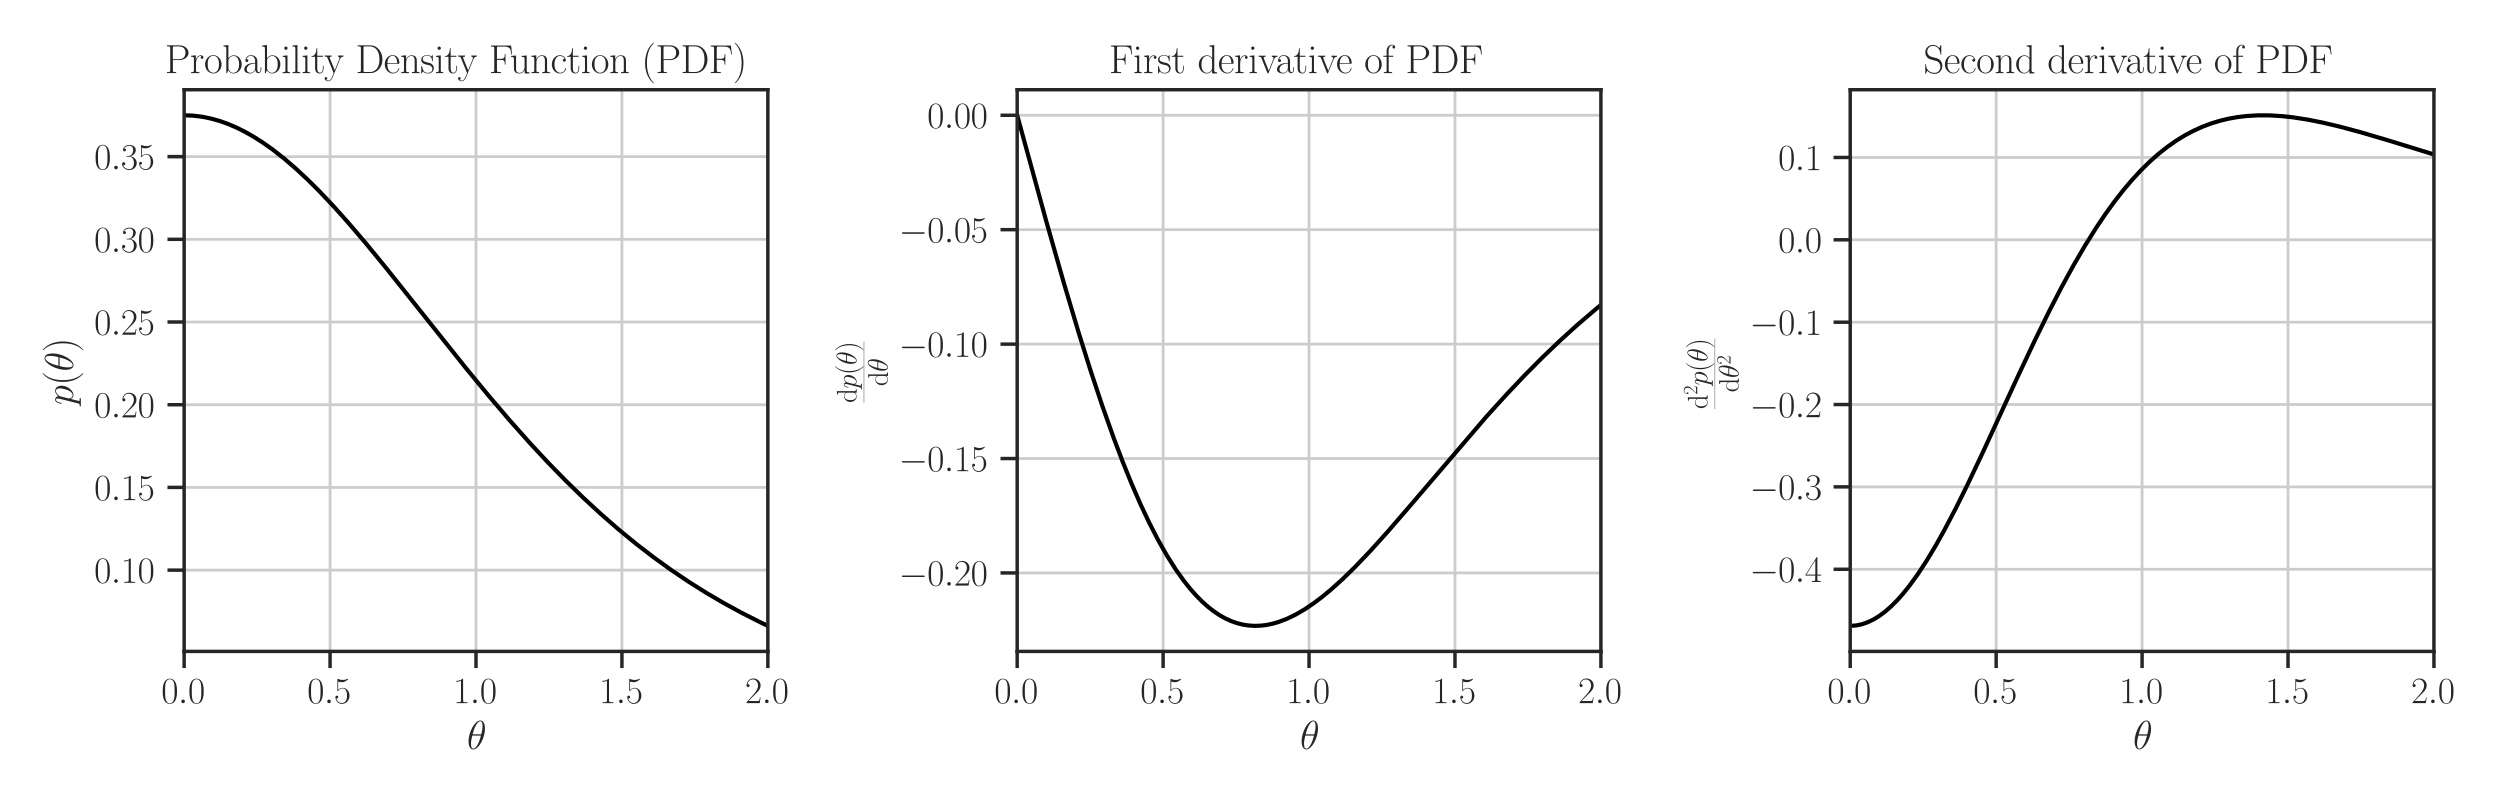<?xml version="1.0" encoding="UTF-8" standalone="no"?>
<svg
   height="288pt"
   version="1.1"
   viewBox="0 0 900 288"
   width="900pt"
   id="svg985"
   sodipodi:docname="prior_studentt_svg.svg"
   inkscape:version="1.1.2 (0a00cf5339, 2022-02-04)"
   inkscape:export-filename="/home/sia/prior_studentt_svg.png"
   inkscape:export-xdpi="500"
   inkscape:export-ydpi="500"
   xmlns:inkscape="http://www.inkscape.org/namespaces/inkscape"
   xmlns:sodipodi="http://sodipodi.sourceforge.net/DTD/sodipodi-0.dtd"
   xmlns:xlink="http://www.w3.org/1999/xlink"
   xmlns="http://www.w3.org/2000/svg"
   xmlns:svg="http://www.w3.org/2000/svg"
   xmlns:rdf="http://www.w3.org/1999/02/22-rdf-syntax-ns#"
   xmlns:cc="http://creativecommons.org/ns#"
   xmlns:dc="http://purl.org/dc/elements/1.1/">
  <sodipodi:namedview
     id="namedview987"
     pagecolor="#ffffff"
     bordercolor="#666666"
     borderopacity="1.0"
     inkscape:pageshadow="2"
     inkscape:pageopacity="0.0"
     inkscape:pagecheckerboard="0"
     inkscape:document-units="pt"
     showgrid="false"
     inkscape:zoom="0.93833333"
     inkscape:cx="564.83126"
     inkscape:cy="191.82948"
     inkscape:window-width="1920"
     inkscape:window-height="1006"
     inkscape:window-x="0"
     inkscape:window-y="25"
     inkscape:window-maximized="1"
     inkscape:current-layer="svg985" />
  <defs
     id="defs6">
    <style
       type="text/css"
       id="style4">*{stroke-linecap:butt;stroke-linejoin:round;}</style>
  </defs>
  <g
     id="patch_1"
     style="fill:none;stroke:none">
    <path
       d="M 0,288 H 900 V 0 H 0 Z"
       style="fill:none;stroke:none"
       id="path8" />
  </g>
  <g
     id="matplotlib.axis_1">
    <g
       id="xtick_1">
      <g
         id="line2d_1">
        <path
           clip-path="url(#p4ac2e63470)"
           d="M 66.29,234.506 V 32.312"
           style="fill:none;stroke:#cccccc;stroke-linecap:round"
           id="path14" />
      </g>
      <g
         id="line2d_2">
        <defs
           id="defs18">
          <path
             d="M 0,0 V 6"
             id="m33f9133bfc"
             style="stroke:#262626;stroke-width:1.25" />
        </defs>
        <g
           id="g22">
          <use
             style="fill:#262626;stroke:#262626;stroke-width:1.25"
             x="66.29"
             xlink:href="#m33f9133bfc"
             y="234.506"
             id="use20"
             width="100%"
             height="100%" />
        </g>
      </g>
      <g
         id="text_1">
        <!-- $\mathdefault{0.0}$ -->
        <g
           style="fill:#262626"
           transform="matrix(0.132,0,0,-0.132,58.063,253.139)"
           id="g35">
          <defs
             id="defs27">
            <path
               d="m 2688,2025 c 0,391 -6,1055 -275,1566 -237,448 -615,607 -947,607 -308,0 -698,-140 -941,-601 C 269,3118 243,2524 243,2025 c 0,-364 7,-919 205,-1406 275,-658 768,-747 1018,-747 294,0 742,121 1004,728 192,442 218,959 218,1425 z M 1466,-26 c -410,0 -653,351 -743,838 -70,376 -70,926 -70,1284 0,492 0,901 83,1291 122,542 480,709 730,709 262,0 601,-173 723,-696 83,-364 89,-793 89,-1304 0,-416 0,-927 -76,-1304 C 2067,95 1690,-26 1466,-26 Z"
               id="CMR17-30"
               transform="scale(0.016)" />
            <path
               d="M 1178,307 C 1178,492 1024,619 870,619 685,619 557,466 557,313 557,128 710,0 864,0 c 186,0 314,153 314,307 z"
               id="CMMI12-3a"
               transform="scale(0.016)" />
          </defs>
          <use
             transform="scale(0.996)"
             xlink:href="#CMR17-30"
             id="use29"
             x="0"
             y="0"
             width="100%"
             height="100%" />
          <use
             transform="matrix(0.996,0,0,0.996,45.69,0)"
             xlink:href="#CMMI12-3a"
             id="use31"
             x="0"
             y="0"
             width="100%"
             height="100%" />
          <use
             transform="matrix(0.996,0,0,0.996,72.788,0)"
             xlink:href="#CMR17-30"
             id="use33"
             x="0"
             y="0"
             width="100%"
             height="100%" />
        </g>
      </g>
    </g>
    <g
       id="xtick_2">
      <g
         id="line2d_3">
        <path
           clip-path="url(#p4ac2e63470)"
           d="M 118.825,234.506 V 32.312"
           style="fill:none;stroke:#cccccc;stroke-linecap:round"
           id="path39" />
      </g>
      <g
         id="line2d_4">
        <g
           id="g44">
          <use
             style="fill:#262626;stroke:#262626;stroke-width:1.25"
             x="118.825"
             xlink:href="#m33f9133bfc"
             y="234.506"
             id="use42"
             width="100%"
             height="100%" />
        </g>
      </g>
      <g
         id="text_2">
        <!-- $\mathdefault{0.5}$ -->
        <g
           style="fill:#262626"
           transform="matrix(0.132,0,0,-0.132,110.598,253.139)"
           id="g56">
          <defs
             id="defs48">
            <path
               d="m 730,3692 c 64,-26 326,-108 595,-108 595,0 921,327 1107,516 0,57 0,92 -38,92 -7,0 -20,0 -71,-29 -224,-105 -486,-190 -806,-190 -192,0 -480,26 -794,166 -70,32 -83,32 -89,32 -32,0 -39,-7 -39,-134 V 2203 c 0,-114 0,-146 64,-146 32,0 45,13 77,57 205,287 486,408 806,408 224,0 704,-140 704,-1233 0,-204 0,-574 -192,-868 C 1894,159 1645,25 1370,25 947,25 518,320 403,814 c 26,-7 77,-19 103,-19 83,0 243,45 243,243 0,172 -122,242 -243,242 -148,0 -244,-90 -244,-269 0,-557 442,-1139 1120,-1139 660,0 1287,568 1287,1392 0,766 -499,1360 -1120,1360 -327,0 -602,-121 -819,-350 z"
               id="CMR17-35"
               transform="scale(0.016)" />
          </defs>
          <use
             transform="scale(0.996)"
             xlink:href="#CMR17-30"
             id="use50"
             x="0"
             y="0"
             width="100%"
             height="100%" />
          <use
             transform="matrix(0.996,0,0,0.996,45.69,0)"
             xlink:href="#CMMI12-3a"
             id="use52"
             x="0"
             y="0"
             width="100%"
             height="100%" />
          <use
             transform="matrix(0.996,0,0,0.996,72.788,0)"
             xlink:href="#CMR17-35"
             id="use54"
             x="0"
             y="0"
             width="100%"
             height="100%" />
        </g>
      </g>
    </g>
    <g
       id="xtick_3">
      <g
         id="line2d_5">
        <path
           clip-path="url(#p4ac2e63470)"
           d="M 171.36,234.506 V 32.312"
           style="fill:none;stroke:#cccccc;stroke-linecap:round"
           id="path60" />
      </g>
      <g
         id="line2d_6">
        <g
           id="g65">
          <use
             style="fill:#262626;stroke:#262626;stroke-width:1.25"
             x="171.36"
             xlink:href="#m33f9133bfc"
             y="234.506"
             id="use63"
             width="100%"
             height="100%" />
        </g>
      </g>
      <g
         id="text_3">
        <!-- $\mathdefault{1.0}$ -->
        <g
           style="fill:#262626"
           transform="matrix(0.132,0,0,-0.132,163.133,253.139)"
           id="g77">
          <defs
             id="defs69">
            <path
               d="m 1702,4058 c 0,134 -6,134 -96,134 -249,-276 -627,-365 -985,-365 -19,0 -51,0 -58,-19 -6,-13 -6,-26 -6,-160 198,0 531,38 787,191 V 461 C 1344,236 1331,160 781,160 H 589 V 0 c 307,0 627,0 934,0 307,0 627,0 935,0 v 160 h -192 c -551,0 -564,70 -564,298 z"
               id="CMR17-31"
               transform="scale(0.016)" />
          </defs>
          <use
             transform="scale(0.996)"
             xlink:href="#CMR17-31"
             id="use71"
             x="0"
             y="0"
             width="100%"
             height="100%" />
          <use
             transform="matrix(0.996,0,0,0.996,45.69,0)"
             xlink:href="#CMMI12-3a"
             id="use73"
             x="0"
             y="0"
             width="100%"
             height="100%" />
          <use
             transform="matrix(0.996,0,0,0.996,72.788,0)"
             xlink:href="#CMR17-30"
             id="use75"
             x="0"
             y="0"
             width="100%"
             height="100%" />
        </g>
      </g>
    </g>
    <g
       id="xtick_4">
      <g
         id="line2d_7">
        <path
           clip-path="url(#p4ac2e63470)"
           d="M 223.895,234.506 V 32.312"
           style="fill:none;stroke:#cccccc;stroke-linecap:round"
           id="path81" />
      </g>
      <g
         id="line2d_8">
        <g
           id="g86">
          <use
             style="fill:#262626;stroke:#262626;stroke-width:1.25"
             x="223.895"
             xlink:href="#m33f9133bfc"
             y="234.506"
             id="use84"
             width="100%"
             height="100%" />
        </g>
      </g>
      <g
         id="text_4">
        <!-- $\mathdefault{1.5}$ -->
        <g
           style="fill:#262626"
           transform="matrix(0.132,0,0,-0.132,215.668,253.139)"
           id="g95">
          <use
             transform="scale(0.996)"
             xlink:href="#CMR17-31"
             id="use89"
             x="0"
             y="0"
             width="100%"
             height="100%" />
          <use
             transform="matrix(0.996,0,0,0.996,45.69,0)"
             xlink:href="#CMMI12-3a"
             id="use91"
             x="0"
             y="0"
             width="100%"
             height="100%" />
          <use
             transform="matrix(0.996,0,0,0.996,72.788,0)"
             xlink:href="#CMR17-35"
             id="use93"
             x="0"
             y="0"
             width="100%"
             height="100%" />
        </g>
      </g>
    </g>
    <g
       id="xtick_5">
      <g
         id="line2d_9">
        <path
           clip-path="url(#p4ac2e63470)"
           d="M 276.43,234.506 V 32.312"
           style="fill:none;stroke:#cccccc;stroke-linecap:round"
           id="path99" />
      </g>
      <g
         id="line2d_10">
        <g
           id="g104">
          <use
             style="fill:#262626;stroke:#262626;stroke-width:1.25"
             x="276.43"
             xlink:href="#m33f9133bfc"
             y="234.506"
             id="use102"
             width="100%"
             height="100%" />
        </g>
      </g>
      <g
         id="text_5">
        <!-- $\mathdefault{2.0}$ -->
        <g
           style="fill:#262626"
           transform="matrix(0.132,0,0,-0.132,268.203,253.139)"
           id="g116">
          <defs
             id="defs108">
            <path
               d="M 2669,989 H 2554 C 2490,536 2438,459 2413,420 2381,369 1920,369 1830,369 H 602 c 230,250 678,703 1222,1228 390,370 845,805 845,1438 0,755 -602,1189 -1274,1189 -704,0 -1133,-620 -1133,-1194 0,-250 186,-282 263,-282 64,0 256,39 256,262 0,197 -167,254 -256,254 -39,0 -77,-6 -103,-19 122,545 493,813 884,813 556,0 921,-441 921,-1023 0,-556 -326,-1035 -691,-1451 L 262,146 V 0 h 2253 z"
               id="CMR17-32"
               transform="scale(0.016)" />
          </defs>
          <use
             transform="scale(0.996)"
             xlink:href="#CMR17-32"
             id="use110"
             x="0"
             y="0"
             width="100%"
             height="100%" />
          <use
             transform="matrix(0.996,0,0,0.996,45.69,0)"
             xlink:href="#CMMI12-3a"
             id="use112"
             x="0"
             y="0"
             width="100%"
             height="100%" />
          <use
             transform="matrix(0.996,0,0,0.996,72.788,0)"
             xlink:href="#CMR17-30"
             id="use114"
             x="0"
             y="0"
             width="100%"
             height="100%" />
        </g>
      </g>
    </g>
    <g
       id="text_6">
      <!-- $\theta$ -->
      <g
         style="fill:#262626"
         transform="matrix(0.144,0,0,-0.144,168.087,269.658)"
         id="g125">
        <defs
           id="defs121">
          <path
             d="m 2835,3200 c 0,650 -205,1280 -729,1280 C 1210,4480 256,2615 256,1216 256,923 320,-64 992,-64 c 870,0 1843,1820 1843,3264 z M 896,2304 c 96,375 230,910 486,1361 212,382 436,687 717,687 211,0 352,-178 352,-788 0,-230 -19,-547 -205,-1260 z M 2202,2113 C 2042,1490 1907,1088 1677,687 1491,363 1267,64 998,64 800,64 640,217 640,846 c 0,414 102,847 205,1267 z"
             id="CMMI12-12"
             transform="scale(0.016)" />
        </defs>
        <use
           transform="scale(0.996)"
           xlink:href="#CMMI12-12"
           id="use123"
           x="0"
           y="0"
           width="100%"
           height="100%" />
      </g>
    </g>
  </g>
  <g
     id="matplotlib.axis_2">
    <g
       id="ytick_1">
      <g
         id="line2d_11">
        <path
           clip-path="url(#p4ac2e63470)"
           d="M 66.29,205.245 H 276.43"
           style="fill:none;stroke:#cccccc;stroke-linecap:round"
           id="path129" />
      </g>
      <g
         id="line2d_12">
        <defs
           id="defs133">
          <path
             d="M 0,0 H -6"
             id="mb7d4fd1680"
             style="stroke:#262626;stroke-width:1.25" />
        </defs>
        <g
           id="g137">
          <use
             style="fill:#262626;stroke:#262626;stroke-width:1.25"
             x="66.29"
             xlink:href="#mb7d4fd1680"
             y="205.245"
             id="use135"
             width="100%"
             height="100%" />
        </g>
      </g>
      <g
         id="text_7">
        <!-- $\mathdefault{0.10}$ -->
        <g
           style="fill:#262626"
           transform="matrix(0.132,0,0,-0.132,33.898,209.811)"
           id="g148">
          <use
             transform="scale(0.996)"
             xlink:href="#CMR17-30"
             id="use140"
             x="0"
             y="0"
             width="100%"
             height="100%" />
          <use
             transform="matrix(0.996,0,0,0.996,45.69,0)"
             xlink:href="#CMMI12-3a"
             id="use142"
             x="0"
             y="0"
             width="100%"
             height="100%" />
          <use
             transform="matrix(0.996,0,0,0.996,72.788,0)"
             xlink:href="#CMR17-31"
             id="use144"
             x="0"
             y="0"
             width="100%"
             height="100%" />
          <use
             transform="matrix(0.996,0,0,0.996,118.478,0)"
             xlink:href="#CMR17-30"
             id="use146"
             x="0"
             y="0"
             width="100%"
             height="100%" />
        </g>
      </g>
    </g>
    <g
       id="ytick_2">
      <g
         id="line2d_13">
        <path
           clip-path="url(#p4ac2e63470)"
           d="M 66.29,175.473 H 276.43"
           style="fill:none;stroke:#cccccc;stroke-linecap:round"
           id="path152" />
      </g>
      <g
         id="line2d_14">
        <g
           id="g157">
          <use
             style="fill:#262626;stroke:#262626;stroke-width:1.25"
             x="66.29"
             xlink:href="#mb7d4fd1680"
             y="175.473"
             id="use155"
             width="100%"
             height="100%" />
        </g>
      </g>
      <g
         id="text_8">
        <!-- $\mathdefault{0.15}$ -->
        <g
           style="fill:#262626"
           transform="matrix(0.132,0,0,-0.132,33.898,180.04)"
           id="g168">
          <use
             transform="scale(0.996)"
             xlink:href="#CMR17-30"
             id="use160"
             x="0"
             y="0"
             width="100%"
             height="100%" />
          <use
             transform="matrix(0.996,0,0,0.996,45.69,0)"
             xlink:href="#CMMI12-3a"
             id="use162"
             x="0"
             y="0"
             width="100%"
             height="100%" />
          <use
             transform="matrix(0.996,0,0,0.996,72.788,0)"
             xlink:href="#CMR17-31"
             id="use164"
             x="0"
             y="0"
             width="100%"
             height="100%" />
          <use
             transform="matrix(0.996,0,0,0.996,118.478,0)"
             xlink:href="#CMR17-35"
             id="use166"
             x="0"
             y="0"
             width="100%"
             height="100%" />
        </g>
      </g>
    </g>
    <g
       id="ytick_3">
      <g
         id="line2d_15">
        <path
           clip-path="url(#p4ac2e63470)"
           d="M 66.29,145.702 H 276.43"
           style="fill:none;stroke:#cccccc;stroke-linecap:round"
           id="path172" />
      </g>
      <g
         id="line2d_16">
        <g
           id="g177">
          <use
             style="fill:#262626;stroke:#262626;stroke-width:1.25"
             x="66.29"
             xlink:href="#mb7d4fd1680"
             y="145.702"
             id="use175"
             width="100%"
             height="100%" />
        </g>
      </g>
      <g
         id="text_9">
        <!-- $\mathdefault{0.20}$ -->
        <g
           style="fill:#262626"
           transform="matrix(0.132,0,0,-0.132,33.898,150.268)"
           id="g188">
          <use
             transform="scale(0.996)"
             xlink:href="#CMR17-30"
             id="use180"
             x="0"
             y="0"
             width="100%"
             height="100%" />
          <use
             transform="matrix(0.996,0,0,0.996,45.69,0)"
             xlink:href="#CMMI12-3a"
             id="use182"
             x="0"
             y="0"
             width="100%"
             height="100%" />
          <use
             transform="matrix(0.996,0,0,0.996,72.788,0)"
             xlink:href="#CMR17-32"
             id="use184"
             x="0"
             y="0"
             width="100%"
             height="100%" />
          <use
             transform="matrix(0.996,0,0,0.996,118.478,0)"
             xlink:href="#CMR17-30"
             id="use186"
             x="0"
             y="0"
             width="100%"
             height="100%" />
        </g>
      </g>
    </g>
    <g
       id="ytick_4">
      <g
         id="line2d_17">
        <path
           clip-path="url(#p4ac2e63470)"
           d="M 66.29,115.931 H 276.43"
           style="fill:none;stroke:#cccccc;stroke-linecap:round"
           id="path192" />
      </g>
      <g
         id="line2d_18">
        <g
           id="g197">
          <use
             style="fill:#262626;stroke:#262626;stroke-width:1.25"
             x="66.29"
             xlink:href="#mb7d4fd1680"
             y="115.931"
             id="use195"
             width="100%"
             height="100%" />
        </g>
      </g>
      <g
         id="text_10">
        <!-- $\mathdefault{0.25}$ -->
        <g
           style="fill:#262626"
           transform="matrix(0.132,0,0,-0.132,33.898,120.497)"
           id="g208">
          <use
             transform="scale(0.996)"
             xlink:href="#CMR17-30"
             id="use200"
             x="0"
             y="0"
             width="100%"
             height="100%" />
          <use
             transform="matrix(0.996,0,0,0.996,45.69,0)"
             xlink:href="#CMMI12-3a"
             id="use202"
             x="0"
             y="0"
             width="100%"
             height="100%" />
          <use
             transform="matrix(0.996,0,0,0.996,72.788,0)"
             xlink:href="#CMR17-32"
             id="use204"
             x="0"
             y="0"
             width="100%"
             height="100%" />
          <use
             transform="matrix(0.996,0,0,0.996,118.478,0)"
             xlink:href="#CMR17-35"
             id="use206"
             x="0"
             y="0"
             width="100%"
             height="100%" />
        </g>
      </g>
    </g>
    <g
       id="ytick_5">
      <g
         id="line2d_19">
        <path
           clip-path="url(#p4ac2e63470)"
           d="M 66.29,86.159 H 276.43"
           style="fill:none;stroke:#cccccc;stroke-linecap:round"
           id="path212" />
      </g>
      <g
         id="line2d_20">
        <g
           id="g217">
          <use
             style="fill:#262626;stroke:#262626;stroke-width:1.25"
             x="66.29"
             xlink:href="#mb7d4fd1680"
             y="86.159"
             id="use215"
             width="100%"
             height="100%" />
        </g>
      </g>
      <g
         id="text_11">
        <!-- $\mathdefault{0.30}$ -->
        <g
           style="fill:#262626"
           transform="matrix(0.132,0,0,-0.132,33.898,90.726)"
           id="g231">
          <defs
             id="defs221">
            <path
               d="m 1414,2157 c 570,0 820,-495 820,-1067 C 2234,320 1824,25 1453,25 1114,25 563,194 390,693 c 32,-13 64,-13 96,-13 154,0 269,102 269,268 0,185 -141,268 -269,268 -108,0 -275,-51 -275,-290 0,-591 576,-1054 1255,-1054 710,0 1254,558 1254,1213 0,622 -512,1072 -1120,1142 486,101 954,529 954,1102 0,491 -506,850 -1082,850 -582,0 -1094,-350 -1094,-850 0,-219 166,-257 249,-257 135,0 250,83 250,249 0,165 -115,248 -250,248 -25,0 -57,0 -83,-12 186,402 691,475 915,475 224,0 647,-107 647,-712 0,-177 -26,-492 -244,-770 -192,-246 -409,-246 -620,-266 -32,0 -180,-15 -205,-15 -45,-6 -71,-12 -71,-61 0,-45 7,-51 135,-51 z"
               id="CMR17-33"
               transform="scale(0.016)" />
          </defs>
          <use
             transform="scale(0.996)"
             xlink:href="#CMR17-30"
             id="use223"
             x="0"
             y="0"
             width="100%"
             height="100%" />
          <use
             transform="matrix(0.996,0,0,0.996,45.69,0)"
             xlink:href="#CMMI12-3a"
             id="use225"
             x="0"
             y="0"
             width="100%"
             height="100%" />
          <use
             transform="matrix(0.996,0,0,0.996,72.788,0)"
             xlink:href="#CMR17-33"
             id="use227"
             x="0"
             y="0"
             width="100%"
             height="100%" />
          <use
             transform="matrix(0.996,0,0,0.996,118.478,0)"
             xlink:href="#CMR17-30"
             id="use229"
             x="0"
             y="0"
             width="100%"
             height="100%" />
        </g>
      </g>
    </g>
    <g
       id="ytick_6">
      <g
         id="line2d_21">
        <path
           clip-path="url(#p4ac2e63470)"
           d="M 66.29,56.388 H 276.43"
           style="fill:none;stroke:#cccccc;stroke-linecap:round"
           id="path235" />
      </g>
      <g
         id="line2d_22">
        <g
           id="g240">
          <use
             style="fill:#262626;stroke:#262626;stroke-width:1.25"
             x="66.29"
             xlink:href="#mb7d4fd1680"
             y="56.388"
             id="use238"
             width="100%"
             height="100%" />
        </g>
      </g>
      <g
         id="text_12">
        <!-- $\mathdefault{0.35}$ -->
        <g
           style="fill:#262626"
           transform="matrix(0.132,0,0,-0.132,33.898,60.954)"
           id="g251">
          <use
             transform="scale(0.996)"
             xlink:href="#CMR17-30"
             id="use243"
             x="0"
             y="0"
             width="100%"
             height="100%" />
          <use
             transform="matrix(0.996,0,0,0.996,45.69,0)"
             xlink:href="#CMMI12-3a"
             id="use245"
             x="0"
             y="0"
             width="100%"
             height="100%" />
          <use
             transform="matrix(0.996,0,0,0.996,72.788,0)"
             xlink:href="#CMR17-33"
             id="use247"
             x="0"
             y="0"
             width="100%"
             height="100%" />
          <use
             transform="matrix(0.996,0,0,0.996,118.478,0)"
             xlink:href="#CMR17-35"
             id="use249"
             x="0"
             y="0"
             width="100%"
             height="100%" />
        </g>
      </g>
    </g>
    <g
       id="text_13">
      <!-- $p(\theta)$ -->
      <g
         style="fill:#262626"
         transform="matrix(0,-0.144,-0.144,0,26.312,145.865)"
         id="g268">
        <defs
           id="defs258">
          <path
             d="m 275,-789 c -45,-191 -70,-242 -333,-242 -76,0 -140,0 -140,-121 0,-13 6,-64 76,-64 84,0 173,0 256,0 h 276 c 134,0 460,0 595,0 38,0 115,0 115,115 0,70 -45,70 -154,70 -294,0 -313,44 -313,94 0,76 288,1156 326,1301 71,-179 243,-428 576,-428 723,0 1504,939 1504,1878 0,587 -333,1002 -813,1002 -409,0 -755,-396 -825,-485 -51,319 -301,485 -557,485 -186,0 -333,-89 -454,-332 -116,-230 -205,-619 -205,-645 0,-25 25,-57 70,-57 51,0 58,6 96,153 96,377 218,754 474,754 147,0 198,-102 198,-292 0,-152 -19,-216 -45,-330 z m 1107,2782 c 45,178 224,364 327,453 70,64 281,243 525,243 281,0 409,-281 409,-613 C 2643,1769 2464,1047 2304,715 2144,370 1850,64 1555,64 c -435,0 -505,549 -505,575 0,19 12,70 19,102 z"
             id="CMMI12-70"
             transform="scale(0.016)" />
          <path
             d="m 1958,-1561 c 0,6 0,19 -19,38 -294,299 -1081,1116 -1081,3104 0,1988 774,2798 1088,3116 0,7 12,20 12,39 0,19 -19,32 -44,32 -71,0 -615,-472 -928,-1174 C 666,2887 576,2199 576,1588 c 0,-460 45,-1237 429,-2059 307,-664 832,-1129 909,-1129 32,0 44,13 44,39 z"
             id="CMR17-28"
             transform="scale(0.016)" />
          <path
             d="m 1683,1581 c 0,459 -45,1236 -429,2058 -307,664 -832,1129 -908,1129 -20,0 -45,-7 -45,-39 0,-12 6,-19 13,-32 307,-319 1088,-1129 1088,-3113 0,-1991 -775,-2801 -1088,-3121 -7,-12 -13,-19 -13,-31 0,-32 25,-32 45,-32 70,0 614,472 928,1174 320,707 409,1395 409,2007 z"
             id="CMR17-29"
             transform="scale(0.016)" />
        </defs>
        <use
           transform="scale(0.996)"
           xlink:href="#CMMI12-70"
           id="use260"
           x="0"
           y="0"
           width="100%"
           height="100%" />
        <use
           transform="matrix(0.996,0,0,0.996,48.96,0)"
           xlink:href="#CMR17-28"
           id="use262"
           x="0"
           y="0"
           width="100%"
           height="100%" />
        <use
           transform="matrix(0.996,0,0,0.996,84.24,0)"
           xlink:href="#CMMI12-12"
           id="use264"
           x="0"
           y="0"
           width="100%"
           height="100%" />
        <use
           transform="matrix(0.996,0,0,0.996,132.41,0)"
           xlink:href="#CMR17-29"
           id="use266"
           x="0"
           y="0"
           width="100%"
           height="100%" />
      </g>
    </g>
  </g>
  <g
     id="line2d_23">
    <path
       clip-path="url(#p4ac2e63470)"
       d="m 66.29,41.502 3.168,0.127 3.168,0.38 3.168,0.631 3.168,0.879 3.168,1.123 3.168,1.362 3.168,1.595 3.168,1.82 3.168,2.037 3.168,2.245 4.224,3.299 4.224,3.626 4.224,3.926 4.224,4.197 5.28,5.584 5.28,5.905 6.336,7.427 7.392,9.012 11.616,14.577 16.896,21.193 8.448,10.251 7.392,8.656 7.392,8.303 6.336,6.805 6.336,6.497 6.336,6.177 6.336,5.852 6.336,5.525 6.336,5.201 6.336,4.882 6.336,4.573 6.336,4.274 6.336,3.987 6.336,3.713 6.336,3.453 6.336,3.207 3.168,1.516 v 0"
       style="fill:none;stroke:#000000;stroke-width:1.5;stroke-linecap:round"
       id="path272" />
  </g>
  <g
     id="patch_3">
    <path
       d="M 66.29,234.506 V 32.312"
       style="fill:none;stroke:#262626;stroke-width:1.25;stroke-linecap:square;stroke-linejoin:miter"
       id="path275" />
  </g>
  <g
     id="patch_4">
    <path
       d="M 276.43,234.506 V 32.312"
       style="fill:none;stroke:#262626;stroke-width:1.25;stroke-linecap:square;stroke-linejoin:miter"
       id="path278" />
  </g>
  <g
     id="patch_5">
    <path
       d="M 66.29,234.506 H 276.43"
       style="fill:none;stroke:#262626;stroke-width:1.25;stroke-linecap:square;stroke-linejoin:miter"
       id="path281" />
  </g>
  <g
     id="patch_6">
    <path
       d="M 66.29,32.312 H 276.43"
       style="fill:none;stroke:#262626;stroke-width:1.25;stroke-linecap:square;stroke-linejoin:miter"
       id="path284" />
  </g>
  <g
     id="text_14">
    <!-- Probability Density Function (PDF) -->
    <g
       style="fill:#262626"
       transform="matrix(0.144,0,0,-0.144,59.341,26.312)"
       id="g367">
      <defs
         id="defs303">
        <path
           d="m 1267,2042 h 1024 c 826,0 1427,536 1427,1142 0,607 -588,1168 -1427,1168 H 333 v -166 c 441,0 512,0 512,-287 V 446 C 845,160 774,160 333,160 V 0 c 185,0 525,0 723,0 198,0 538,0 723,0 v 160 c -441,0 -512,0 -512,286 z m -13,134 v 1762 c 0,217 13,248 269,248 h 647 c 825,0 1062,-472 1062,-1002 0,-580 -282,-1008 -1062,-1008 z"
           id="CMR17-50"
           transform="scale(0.016)" />
        <path
           d="m 960,1497 c 0,615 262,1191 742,1191 45,0 90,-6 135,-26 0,0 -141,-45 -141,-210 0,-154 122,-218 218,-218 76,0 217,45 217,224 0,205 -205,332 -422,332 -487,0 -698,-473 -762,-697 h -6 v 697 l -743,-70 v -166 c 378,0 436,-39 436,-346 V 428 C 634,184 608,153 198,153 V -13 C 352,0 646,0 813,0 c 185,0 512,0 685,-13 v 166 c -461,0 -538,0 -538,287 z"
           id="CMR17-72"
           transform="scale(0.016)" />
        <path
           d="m 2758,1356 c 0,820 -595,1460 -1292,1460 C 768,2816 173,2176 173,1356 173,551 768,-64 1466,-64 c 697,0 1292,615 1292,1420 z M 1466,51 c -301,0 -557,179 -704,429 -160,287 -180,646 -180,928 0,269 13,602 180,890 128,211 377,416 704,416 288,0 531,-160 684,-384 199,-301 199,-723 199,-922 0,-250 -13,-633 -186,-941 C 1984,173 1709,51 1466,51 Z"
           id="CMR17-6f"
           transform="scale(0.016)" />
        <path
           d="m 960,4396 -762,-70 v -166 c 378,0 436,-38 436,-343 V -13 h 115 l 185,454 c 186,-300 461,-505 832,-505 640,0 1287,564 1287,1434 0,818 -576,1420 -1223,1420 -396,0 -678,-211 -870,-460 z m 13,-2392 c 0,114 0,134 89,268 250,385 608,416 730,416 192,0 851,-103 851,-1312 C 2643,108 1888,38 1734,38 c -198,0 -486,76 -691,448 -70,122 -70,135 -70,249 z"
           id="CMR17-62"
           transform="scale(0.016)" />
        <path
           d="m 2304,1653 c 0,419 0,641 -269,890 -237,209 -512,273 -729,273 -506,0 -871,-409 -871,-845 0,-243 192,-243 231,-243 83,0 230,50 230,226 0,158 -122,227 -230,227 -26,0 -58,-7 -77,-13 134,424 480,546 704,546 320,0 672,-285 672,-829 V 1600 C 1587,1600 1133,1549 774,1357 371,1133 256,813 256,570 256,77 832,-64 1171,-64 c 352,0 679,203 819,575 13,-278 192,-529 474,-529 134,0 474,88 474,585 V 920 H 2822 V 562 c 0,-384 -172,-434 -256,-434 -262,0 -262,330 -262,610 z M 1965,870 C 1965,317 1568,38 1216,38 896,38 646,275 646,570 c 0,191 84,530 455,735 307,173 659,199 864,199 z"
           id="CMR17-61"
           transform="scale(0.016)" />
        <path
           d="m 992,3909 c 0,140 -115,261 -262,261 -141,0 -263,-114 -263,-261 0,-140 115,-261 263,-261 140,0 262,115 262,261 z M 243,2706 v -165 c 359,0 410,-39 410,-344 V 427 C 653,184 627,153 218,153 V -13 C 371,0 646,0 806,0 c 154,0 416,0 564,-13 v 166 c -378,0 -391,38 -391,267 v 2356 z"
           id="CMR17-69"
           transform="scale(0.016)" />
        <path
           d="m 979,4396 -761,-70 v -166 c 377,0 435,-38 435,-343 V 426 C 653,184 627,153 218,153 V -13 C 371,0 653,0 813,0 c 166,0 448,0 601,-13 v 166 c -409,0 -435,25 -435,273 z"
           id="CMR17-6c"
           transform="scale(0.016)" />
        <path
           d="m 966,2560 h 896 v 165 H 966 V 3904 H 851 C 838,3245 614,2668 70,2668 V 2560 H 627 V 771 c 0,-121 0,-835 743,-835 377,0 595,370 595,841 v 363 H 1850 V 783 C 1850,344 1677,51 1408,51 1222,51 966,178 966,758 Z"
           id="CMR17-74"
           transform="scale(0.016)" />
        <path
           d="m 2496,2197 c 160,389 448,389 538,389 v 166 c -122,0 -282,0 -404,0 -134,0 -345,0 -473,6 v -166 c 243,-19 249,-198 249,-249 0,-63 -12,-95 -44,-172 L 1664,449 902,2306 c -32,76 -32,120 -32,127 0,140 148,153 301,153 v 172 c -153,-6 -429,-6 -589,-6 -172,0 -377,0 -518,6 v -172 c 346,0 384,-32 467,-236 L 1485,15 c -288,-753 -455,-1193 -858,-1193 -70,0 -230,19 -345,134 147,13 211,102 211,211 0,108 -77,204 -205,204 -141,0 -211,-96 -211,-211 0,-255 262,-440 550,-440 371,0 602,358 730,676 z"
           id="CMR17-79"
           transform="scale(0.016)" />
        <path
           d="m 333,4352 v -166 c 441,0 512,0 512,-286 V 452 C 845,166 774,166 333,166 V 0 h 2035 c 1030,0 1856,943 1856,2141 0,1205 -813,2211 -1856,2211 z M 1523,166 c -256,0 -269,31 -269,248 v 3524 c 0,217 13,248 269,248 h 717 c 531,0 1510,-312 1510,-2045 C 3750,1242 3488,879 3366,707 3213,510 2848,166 2240,166 Z"
           id="CMR17-44"
           transform="scale(0.016)" />
        <path
           d="m 2438,1472 c 26,26 26,39 26,104 0,662 -346,1240 -1075,1240 C 710,2816 173,2169 173,1383 173,551 781,-64 1459,-64 c 717,0 999,671 999,804 0,44 -39,44 -52,44 -44,0 -51,-13 -76,-88 C 2189,265 1837,51 1504,51 1229,51 954,203 781,480 582,803 582,1176 582,1472 Z m -1849,96 c 45,937 537,1146 793,1146 436,0 730,-417 736,-1146 z"
           id="CMR17-65"
           transform="scale(0.016)" />
        <path
           d="m 2656,1933 c 0,326 -64,857 -819,857 -506,0 -768,-390 -864,-646 h -7 v 646 l -755,-70 v -166 c 378,0 435,-39 435,-346 V 428 C 646,184 621,153 211,153 V -13 C 365,0 646,0 813,0 c 166,0 454,0 608,-13 v 166 c -410,0 -435,25 -435,275 v 1230 c 0,589 358,1030 806,1030 474,0 525,-422 525,-730 V 428 c 0,-244 -26,-275 -435,-275 V -13 c 153,13 435,13 601,13 167,0 455,0 608,-13 v 166 c -409,0 -435,25 -435,275 z"
           id="CMR17-6e"
           transform="scale(0.016)" />
        <path
           d="m 1978,2697 c 0,116 -7,122 -45,122 -26,0 -32,-6 -109,-102 -19,-26 -77,-91 -96,-116 -205,218 -493,218 -602,218 -710,0 -966,-372 -966,-743 0,-578 653,-711 838,-751 404,-82 544,-108 679,-224 83,-76 224,-217 224,-447 0,-270 -154,-616 -743,-616 -556,0 -755,422 -870,983 -19,89 -19,96 -70,96 -52,0 -58,-7 -58,-134 V 63 c 0,-114 6,-121 45,-121 32,0 38,7 70,58 39,57 135,211 173,276 128,-173 352,-340 710,-340 634,0 973,347 973,848 0,328 -173,501 -256,578 -192,199 -416,244 -685,295 -352,78 -800,168 -800,560 0,166 90,520 736,520 685,0 724,-643 736,-849 7,-32 39,-39 58,-39 58,0 58,20 58,129 z"
           id="CMR17-73"
           transform="scale(0.016)" />
        <path
           d="M 3482,4325 H 326 v -165 c 442,0 512,0 512,-286 V 446 C 838,160 768,160 326,160 V 0 c 186,0 544,0 743,0 262,0 569,0 832,0 v 160 h -141 c -486,0 -499,63 -499,292 v 1623 h 576 c 595,0 653,-210 653,-743 h 115 v 1655 h -115 c 0,-537 -58,-747 -653,-747 h -576 v 1671 c 0,217 13,249 269,249 h 825 c 967,0 1075,-395 1165,-1244 h 115 z"
           id="CMR17-46"
           transform="scale(0.016)" />
        <path
           d="m 1882,2693 v -165 c 377,0 435,-39 435,-342 V 1032 C 2317,500 2029,38 1555,38 1030,38 986,348 986,678 v 2085 l -775,-70 v -165 c 256,0 429,0 435,-254 V 1058 c 0,-425 0,-697 167,-875 83,-82 243,-247 704,-247 544,0 755,441 806,570 h 7 V -63 h 761 v 191 c -377,0 -435,38 -435,345 v 2290 z"
           id="CMR17-75"
           transform="scale(0.016)" />
        <path
           d="m 2234,2240 c -122,0 -301,0 -301,-223 0,-179 147,-230 230,-230 45,0 231,20 231,237 0,443 -436,779 -928,779 C 787,2803 211,2178 211,1363 211,516 813,-64 1466,-64 c 793,0 992,741 992,812 0,26 -7,45 -52,45 -44,0 -51,-6 -76,-90 C 2163,180 1798,51 1523,51 1114,51 621,427 621,1369 c 0,969 473,1319 851,1319 250,0 621,-115 762,-448 z"
           id="CMR17-63"
           transform="scale(0.016)" />
      </defs>
      <use
         transform="scale(0.996)"
         xlink:href="#CMR17-50"
         id="use305"
         x="0"
         y="0"
         width="100%"
         height="100%" />
      <use
         transform="matrix(0.996,0,0,0.996,62.586,0)"
         xlink:href="#CMR17-72"
         id="use307"
         x="0"
         y="0"
         width="100%"
         height="100%" />
      <use
         transform="matrix(0.996,0,0,0.996,97.867,0)"
         xlink:href="#CMR17-6f"
         id="use309"
         x="0"
         y="0"
         width="100%"
         height="100%" />
      <use
         transform="matrix(0.996,0,0,0.996,143.558,0)"
         xlink:href="#CMR17-62"
         id="use311"
         x="0"
         y="0"
         width="100%"
         height="100%" />
      <use
         transform="matrix(0.996,0,0,0.996,194.453,0)"
         xlink:href="#CMR17-61"
         id="use313"
         x="0"
         y="0"
         width="100%"
         height="100%" />
      <use
         transform="matrix(0.996,0,0,0.996,240.143,0)"
         xlink:href="#CMR17-62"
         id="use315"
         x="0"
         y="0"
         width="100%"
         height="100%" />
      <use
         transform="matrix(0.996,0,0,0.996,291.039,0)"
         xlink:href="#CMR17-69"
         id="use317"
         x="0"
         y="0"
         width="100%"
         height="100%" />
      <use
         transform="matrix(0.996,0,0,0.996,315.91,0)"
         xlink:href="#CMR17-6c"
         id="use319"
         x="0"
         y="0"
         width="100%"
         height="100%" />
      <use
         transform="matrix(0.996,0,0,0.996,340.781,0)"
         xlink:href="#CMR17-69"
         id="use321"
         x="0"
         y="0"
         width="100%"
         height="100%" />
      <use
         transform="matrix(0.996,0,0,0.996,365.652,0)"
         xlink:href="#CMR17-74"
         id="use323"
         x="0"
         y="0"
         width="100%"
         height="100%" />
      <use
         transform="matrix(0.996,0,0,0.996,398.33,0)"
         xlink:href="#CMR17-79"
         id="use325"
         x="0"
         y="0"
         width="100%"
         height="100%" />
      <use
         transform="matrix(0.996,0,0,0.996,476.699,0)"
         xlink:href="#CMR17-44"
         id="use327"
         x="0"
         y="0"
         width="100%"
         height="100%" />
      <use
         transform="matrix(0.996,0,0,0.996,547.093,0)"
         xlink:href="#CMR17-65"
         id="use329"
         x="0"
         y="0"
         width="100%"
         height="100%" />
      <use
         transform="matrix(0.996,0,0,0.996,587.578,0)"
         xlink:href="#CMR17-6e"
         id="use331"
         x="0"
         y="0"
         width="100%"
         height="100%" />
      <use
         transform="matrix(0.996,0,0,0.996,638.474,0)"
         xlink:href="#CMR17-73"
         id="use333"
         x="0"
         y="0"
         width="100%"
         height="100%" />
      <use
         transform="matrix(0.996,0,0,0.996,674.275,0)"
         xlink:href="#CMR17-69"
         id="use335"
         x="0"
         y="0"
         width="100%"
         height="100%" />
      <use
         transform="matrix(0.996,0,0,0.996,699.146,0)"
         xlink:href="#CMR17-74"
         id="use337"
         x="0"
         y="0"
         width="100%"
         height="100%" />
      <use
         transform="matrix(0.996,0,0,0.996,731.824,0)"
         xlink:href="#CMR17-79"
         id="use339"
         x="0"
         y="0"
         width="100%"
         height="100%" />
      <use
         transform="matrix(0.996,0,0,0.996,810.193,0)"
         xlink:href="#CMR17-46"
         id="use341"
         x="0"
         y="0"
         width="100%"
         height="100%" />
      <use
         transform="matrix(0.996,0,0,0.996,862.37,0)"
         xlink:href="#CMR17-75"
         id="use343"
         x="0"
         y="0"
         width="100%"
         height="100%" />
      <use
         transform="matrix(0.996,0,0,0.996,913.265,0)"
         xlink:href="#CMR17-6e"
         id="use345"
         x="0"
         y="0"
         width="100%"
         height="100%" />
      <use
         transform="matrix(0.996,0,0,0.996,964.161,0)"
         xlink:href="#CMR17-63"
         id="use347"
         x="0"
         y="0"
         width="100%"
         height="100%" />
      <use
         transform="matrix(0.996,0,0,0.996,1004.646,0)"
         xlink:href="#CMR17-74"
         id="use349"
         x="0"
         y="0"
         width="100%"
         height="100%" />
      <use
         transform="matrix(0.996,0,0,0.996,1039.927,0)"
         xlink:href="#CMR17-69"
         id="use351"
         x="0"
         y="0"
         width="100%"
         height="100%" />
      <use
         transform="matrix(0.996,0,0,0.996,1064.798,0)"
         xlink:href="#CMR17-6f"
         id="use353"
         x="0"
         y="0"
         width="100%"
         height="100%" />
      <use
         transform="matrix(0.996,0,0,0.996,1110.489,0)"
         xlink:href="#CMR17-6e"
         id="use355"
         x="0"
         y="0"
         width="100%"
         height="100%" />
      <use
         transform="matrix(0.996,0,0,0.996,1191.46,0)"
         xlink:href="#CMR17-28"
         id="use357"
         x="0"
         y="0"
         width="100%"
         height="100%" />
      <use
         transform="matrix(0.996,0,0,0.996,1226.741,0)"
         xlink:href="#CMR17-50"
         id="use359"
         x="0"
         y="0"
         width="100%"
         height="100%" />
      <use
         transform="matrix(0.996,0,0,0.996,1289.327,0)"
         xlink:href="#CMR17-44"
         id="use361"
         x="0"
         y="0"
         width="100%"
         height="100%" />
      <use
         transform="matrix(0.996,0,0,0.996,1359.721,0)"
         xlink:href="#CMR17-46"
         id="use363"
         x="0"
         y="0"
         width="100%"
         height="100%" />
      <use
         transform="matrix(0.996,0,0,0.996,1419.704,0)"
         xlink:href="#CMR17-29"
         id="use365"
         x="0"
         y="0"
         width="100%"
         height="100%" />
    </g>
  </g>
  <g
     id="matplotlib.axis_3">
    <g
       id="xtick_6">
      <g
         id="line2d_24">
        <path
           clip-path="url(#p8a4167627a)"
           d="M 366.186,234.506 V 32.312"
           style="fill:none;stroke:#cccccc;stroke-linecap:round"
           id="path374" />
      </g>
      <g
         id="line2d_25">
        <g
           id="g379">
          <use
             style="fill:#262626;stroke:#262626;stroke-width:1.25"
             x="366.186"
             xlink:href="#m33f9133bfc"
             y="234.506"
             id="use377"
             width="100%"
             height="100%" />
        </g>
      </g>
      <g
         id="text_15">
        <!-- $\mathdefault{0.0}$ -->
        <g
           style="fill:#262626"
           transform="matrix(0.132,0,0,-0.132,357.959,253.139)"
           id="g388">
          <use
             transform="scale(0.996)"
             xlink:href="#CMR17-30"
             id="use382"
             x="0"
             y="0"
             width="100%"
             height="100%" />
          <use
             transform="matrix(0.996,0,0,0.996,45.69,0)"
             xlink:href="#CMMI12-3a"
             id="use384"
             x="0"
             y="0"
             width="100%"
             height="100%" />
          <use
             transform="matrix(0.996,0,0,0.996,72.788,0)"
             xlink:href="#CMR17-30"
             id="use386"
             x="0"
             y="0"
             width="100%"
             height="100%" />
        </g>
      </g>
    </g>
    <g
       id="xtick_7">
      <g
         id="line2d_26">
        <path
           clip-path="url(#p8a4167627a)"
           d="M 418.721,234.506 V 32.312"
           style="fill:none;stroke:#cccccc;stroke-linecap:round"
           id="path392" />
      </g>
      <g
         id="line2d_27">
        <g
           id="g397">
          <use
             style="fill:#262626;stroke:#262626;stroke-width:1.25"
             x="418.721"
             xlink:href="#m33f9133bfc"
             y="234.506"
             id="use395"
             width="100%"
             height="100%" />
        </g>
      </g>
      <g
         id="text_16">
        <!-- $\mathdefault{0.5}$ -->
        <g
           style="fill:#262626"
           transform="matrix(0.132,0,0,-0.132,410.494,253.139)"
           id="g406">
          <use
             transform="scale(0.996)"
             xlink:href="#CMR17-30"
             id="use400"
             x="0"
             y="0"
             width="100%"
             height="100%" />
          <use
             transform="matrix(0.996,0,0,0.996,45.69,0)"
             xlink:href="#CMMI12-3a"
             id="use402"
             x="0"
             y="0"
             width="100%"
             height="100%" />
          <use
             transform="matrix(0.996,0,0,0.996,72.788,0)"
             xlink:href="#CMR17-35"
             id="use404"
             x="0"
             y="0"
             width="100%"
             height="100%" />
        </g>
      </g>
    </g>
    <g
       id="xtick_8">
      <g
         id="line2d_28">
        <path
           clip-path="url(#p8a4167627a)"
           d="M 471.256,234.506 V 32.312"
           style="fill:none;stroke:#cccccc;stroke-linecap:round"
           id="path410" />
      </g>
      <g
         id="line2d_29">
        <g
           id="g415">
          <use
             style="fill:#262626;stroke:#262626;stroke-width:1.25"
             x="471.256"
             xlink:href="#m33f9133bfc"
             y="234.506"
             id="use413"
             width="100%"
             height="100%" />
        </g>
      </g>
      <g
         id="text_17">
        <!-- $\mathdefault{1.0}$ -->
        <g
           style="fill:#262626"
           transform="matrix(0.132,0,0,-0.132,463.029,253.139)"
           id="g424">
          <use
             transform="scale(0.996)"
             xlink:href="#CMR17-31"
             id="use418"
             x="0"
             y="0"
             width="100%"
             height="100%" />
          <use
             transform="matrix(0.996,0,0,0.996,45.69,0)"
             xlink:href="#CMMI12-3a"
             id="use420"
             x="0"
             y="0"
             width="100%"
             height="100%" />
          <use
             transform="matrix(0.996,0,0,0.996,72.788,0)"
             xlink:href="#CMR17-30"
             id="use422"
             x="0"
             y="0"
             width="100%"
             height="100%" />
        </g>
      </g>
    </g>
    <g
       id="xtick_9">
      <g
         id="line2d_30">
        <path
           clip-path="url(#p8a4167627a)"
           d="M 523.791,234.506 V 32.312"
           style="fill:none;stroke:#cccccc;stroke-linecap:round"
           id="path428" />
      </g>
      <g
         id="line2d_31">
        <g
           id="g433">
          <use
             style="fill:#262626;stroke:#262626;stroke-width:1.25"
             x="523.791"
             xlink:href="#m33f9133bfc"
             y="234.506"
             id="use431"
             width="100%"
             height="100%" />
        </g>
      </g>
      <g
         id="text_18">
        <!-- $\mathdefault{1.5}$ -->
        <g
           style="fill:#262626"
           transform="matrix(0.132,0,0,-0.132,515.564,253.139)"
           id="g442">
          <use
             transform="scale(0.996)"
             xlink:href="#CMR17-31"
             id="use436"
             x="0"
             y="0"
             width="100%"
             height="100%" />
          <use
             transform="matrix(0.996,0,0,0.996,45.69,0)"
             xlink:href="#CMMI12-3a"
             id="use438"
             x="0"
             y="0"
             width="100%"
             height="100%" />
          <use
             transform="matrix(0.996,0,0,0.996,72.788,0)"
             xlink:href="#CMR17-35"
             id="use440"
             x="0"
             y="0"
             width="100%"
             height="100%" />
        </g>
      </g>
    </g>
    <g
       id="xtick_10">
      <g
         id="line2d_32">
        <path
           clip-path="url(#p8a4167627a)"
           d="M 576.326,234.506 V 32.312"
           style="fill:none;stroke:#cccccc;stroke-linecap:round"
           id="path446" />
      </g>
      <g
         id="line2d_33">
        <g
           id="g451">
          <use
             style="fill:#262626;stroke:#262626;stroke-width:1.25"
             x="576.326"
             xlink:href="#m33f9133bfc"
             y="234.506"
             id="use449"
             width="100%"
             height="100%" />
        </g>
      </g>
      <g
         id="text_19">
        <!-- $\mathdefault{2.0}$ -->
        <g
           style="fill:#262626"
           transform="matrix(0.132,0,0,-0.132,568.099,253.139)"
           id="g460">
          <use
             transform="scale(0.996)"
             xlink:href="#CMR17-32"
             id="use454"
             x="0"
             y="0"
             width="100%"
             height="100%" />
          <use
             transform="matrix(0.996,0,0,0.996,45.69,0)"
             xlink:href="#CMMI12-3a"
             id="use456"
             x="0"
             y="0"
             width="100%"
             height="100%" />
          <use
             transform="matrix(0.996,0,0,0.996,72.788,0)"
             xlink:href="#CMR17-30"
             id="use458"
             x="0"
             y="0"
             width="100%"
             height="100%" />
        </g>
      </g>
    </g>
    <g
       id="text_20">
      <!-- $\theta$ -->
      <g
         style="fill:#262626"
         transform="matrix(0.144,0,0,-0.144,467.982,269.658)"
         id="g466">
        <use
           transform="scale(0.996)"
           xlink:href="#CMMI12-12"
           id="use464"
           x="0"
           y="0"
           width="100%"
           height="100%" />
      </g>
    </g>
  </g>
  <g
     id="matplotlib.axis_4">
    <g
       id="ytick_7">
      <g
         id="line2d_34">
        <path
           clip-path="url(#p8a4167627a)"
           d="M 366.186,206.254 H 576.326"
           style="fill:none;stroke:#cccccc;stroke-linecap:round"
           id="path470" />
      </g>
      <g
         id="line2d_35">
        <g
           id="g475">
          <use
             style="fill:#262626;stroke:#262626;stroke-width:1.25"
             x="366.186"
             xlink:href="#mb7d4fd1680"
             y="206.254"
             id="use473"
             width="100%"
             height="100%" />
        </g>
      </g>
      <g
         id="text_21">
        <!-- $\mathdefault{−0.20}$ -->
        <g
           style="fill:#262626"
           transform="matrix(0.132,0,0,-0.132,323.566,210.82)"
           id="g491">
          <defs
             id="defs479">
            <path
               d="m 4218,1472 c 108,0 224,0 224,128 0,128 -116,128 -224,128 H 755 c -109,0 -224,0 -224,-128 0,-128 115,-128 224,-128 z"
               id="CMSY10-0"
               transform="scale(0.016)" />
          </defs>
          <use
             transform="scale(0.996)"
             xlink:href="#CMSY10-0"
             id="use481"
             x="0"
             y="0"
             width="100%"
             height="100%" />
          <use
             transform="matrix(0.996,0,0,0.996,77.487,0)"
             xlink:href="#CMR17-30"
             id="use483"
             x="0"
             y="0"
             width="100%"
             height="100%" />
          <use
             transform="matrix(0.996,0,0,0.996,123.178,0)"
             xlink:href="#CMMI12-3a"
             id="use485"
             x="0"
             y="0"
             width="100%"
             height="100%" />
          <use
             transform="matrix(0.996,0,0,0.996,150.275,0)"
             xlink:href="#CMR17-32"
             id="use487"
             x="0"
             y="0"
             width="100%"
             height="100%" />
          <use
             transform="matrix(0.996,0,0,0.996,195.966,0)"
             xlink:href="#CMR17-30"
             id="use489"
             x="0"
             y="0"
             width="100%"
             height="100%" />
        </g>
      </g>
    </g>
    <g
       id="ytick_8">
      <g
         id="line2d_36">
        <path
           clip-path="url(#p8a4167627a)"
           d="M 366.186,165.066 H 576.326"
           style="fill:none;stroke:#cccccc;stroke-linecap:round"
           id="path495" />
      </g>
      <g
         id="line2d_37">
        <g
           id="g500">
          <use
             style="fill:#262626;stroke:#262626;stroke-width:1.25"
             x="366.186"
             xlink:href="#mb7d4fd1680"
             y="165.066"
             id="use498"
             width="100%"
             height="100%" />
        </g>
      </g>
      <g
         id="text_22">
        <!-- $\mathdefault{−0.15}$ -->
        <g
           style="fill:#262626"
           transform="matrix(0.132,0,0,-0.132,323.566,169.632)"
           id="g513">
          <use
             transform="scale(0.996)"
             xlink:href="#CMSY10-0"
             id="use503"
             x="0"
             y="0"
             width="100%"
             height="100%" />
          <use
             transform="matrix(0.996,0,0,0.996,77.487,0)"
             xlink:href="#CMR17-30"
             id="use505"
             x="0"
             y="0"
             width="100%"
             height="100%" />
          <use
             transform="matrix(0.996,0,0,0.996,123.178,0)"
             xlink:href="#CMMI12-3a"
             id="use507"
             x="0"
             y="0"
             width="100%"
             height="100%" />
          <use
             transform="matrix(0.996,0,0,0.996,150.275,0)"
             xlink:href="#CMR17-31"
             id="use509"
             x="0"
             y="0"
             width="100%"
             height="100%" />
          <use
             transform="matrix(0.996,0,0,0.996,195.966,0)"
             xlink:href="#CMR17-35"
             id="use511"
             x="0"
             y="0"
             width="100%"
             height="100%" />
        </g>
      </g>
    </g>
    <g
       id="ytick_9">
      <g
         id="line2d_38">
        <path
           clip-path="url(#p8a4167627a)"
           d="M 366.186,123.878 H 576.326"
           style="fill:none;stroke:#cccccc;stroke-linecap:round"
           id="path517" />
      </g>
      <g
         id="line2d_39">
        <g
           id="g522">
          <use
             style="fill:#262626;stroke:#262626;stroke-width:1.25"
             x="366.186"
             xlink:href="#mb7d4fd1680"
             y="123.878"
             id="use520"
             width="100%"
             height="100%" />
        </g>
      </g>
      <g
         id="text_23">
        <!-- $\mathdefault{−0.10}$ -->
        <g
           style="fill:#262626"
           transform="matrix(0.132,0,0,-0.132,323.566,128.444)"
           id="g535">
          <use
             transform="scale(0.996)"
             xlink:href="#CMSY10-0"
             id="use525"
             x="0"
             y="0"
             width="100%"
             height="100%" />
          <use
             transform="matrix(0.996,0,0,0.996,77.487,0)"
             xlink:href="#CMR17-30"
             id="use527"
             x="0"
             y="0"
             width="100%"
             height="100%" />
          <use
             transform="matrix(0.996,0,0,0.996,123.178,0)"
             xlink:href="#CMMI12-3a"
             id="use529"
             x="0"
             y="0"
             width="100%"
             height="100%" />
          <use
             transform="matrix(0.996,0,0,0.996,150.275,0)"
             xlink:href="#CMR17-31"
             id="use531"
             x="0"
             y="0"
             width="100%"
             height="100%" />
          <use
             transform="matrix(0.996,0,0,0.996,195.966,0)"
             xlink:href="#CMR17-30"
             id="use533"
             x="0"
             y="0"
             width="100%"
             height="100%" />
        </g>
      </g>
    </g>
    <g
       id="ytick_10">
      <g
         id="line2d_40">
        <path
           clip-path="url(#p8a4167627a)"
           d="M 366.186,82.69 H 576.326"
           style="fill:none;stroke:#cccccc;stroke-linecap:round"
           id="path539" />
      </g>
      <g
         id="line2d_41">
        <g
           id="g544">
          <use
             style="fill:#262626;stroke:#262626;stroke-width:1.25"
             x="366.186"
             xlink:href="#mb7d4fd1680"
             y="82.69"
             id="use542"
             width="100%"
             height="100%" />
        </g>
      </g>
      <g
         id="text_24">
        <!-- $\mathdefault{−0.05}$ -->
        <g
           style="fill:#262626"
           transform="matrix(0.132,0,0,-0.132,323.566,87.256)"
           id="g557">
          <use
             transform="scale(0.996)"
             xlink:href="#CMSY10-0"
             id="use547"
             x="0"
             y="0"
             width="100%"
             height="100%" />
          <use
             transform="matrix(0.996,0,0,0.996,77.487,0)"
             xlink:href="#CMR17-30"
             id="use549"
             x="0"
             y="0"
             width="100%"
             height="100%" />
          <use
             transform="matrix(0.996,0,0,0.996,123.178,0)"
             xlink:href="#CMMI12-3a"
             id="use551"
             x="0"
             y="0"
             width="100%"
             height="100%" />
          <use
             transform="matrix(0.996,0,0,0.996,150.275,0)"
             xlink:href="#CMR17-30"
             id="use553"
             x="0"
             y="0"
             width="100%"
             height="100%" />
          <use
             transform="matrix(0.996,0,0,0.996,195.966,0)"
             xlink:href="#CMR17-35"
             id="use555"
             x="0"
             y="0"
             width="100%"
             height="100%" />
        </g>
      </g>
    </g>
    <g
       id="ytick_11">
      <g
         id="line2d_42">
        <path
           clip-path="url(#p8a4167627a)"
           d="M 366.186,41.502 H 576.326"
           style="fill:none;stroke:#cccccc;stroke-linecap:round"
           id="path561" />
      </g>
      <g
         id="line2d_43">
        <g
           id="g566">
          <use
             style="fill:#262626;stroke:#262626;stroke-width:1.25"
             x="366.186"
             xlink:href="#mb7d4fd1680"
             y="41.502"
             id="use564"
             width="100%"
             height="100%" />
        </g>
      </g>
      <g
         id="text_25">
        <!-- $\mathdefault{0.00}$ -->
        <g
           style="fill:#262626"
           transform="matrix(0.132,0,0,-0.132,333.794,46.069)"
           id="g577">
          <use
             transform="scale(0.996)"
             xlink:href="#CMR17-30"
             id="use569"
             x="0"
             y="0"
             width="100%"
             height="100%" />
          <use
             transform="matrix(0.996,0,0,0.996,45.69,0)"
             xlink:href="#CMMI12-3a"
             id="use571"
             x="0"
             y="0"
             width="100%"
             height="100%" />
          <use
             transform="matrix(0.996,0,0,0.996,72.788,0)"
             xlink:href="#CMR17-30"
             id="use573"
             x="0"
             y="0"
             width="100%"
             height="100%" />
          <use
             transform="matrix(0.996,0,0,0.996,118.478,0)"
             xlink:href="#CMR17-30"
             id="use575"
             x="0"
             y="0"
             width="100%"
             height="100%" />
        </g>
      </g>
    </g>
    <g
       id="text_26">
      <!-- $\frac{\mathrm{d}p(\theta)}{\mathrm{d}\theta}$ -->
      <g
         style="fill:#262626"
         transform="matrix(0,-0.144,-0.144,0,314.618,145.034)"
         id="g600">
        <defs
           id="defs582">
          <path
             d="m 1869,4326 v -166 c 377,0 435,-38 435,-340 V 2345 c -26,32 -288,445 -806,445 C 845,2790 211,2208 211,1364 211,525 806,-64 1434,-64 c 544,0 825,401 857,444 V -63 h 775 v 191 c -378,0 -436,38 -436,345 V 4396 Z M 2291,755 C 2291,563 2176,390 2029,262 1811,70 1594,38 1472,38 c -186,0 -851,96 -851,1318 0,1256 742,1332 909,1332 294,0 531,-166 678,-397 83,-134 83,-153 83,-268 z"
             id="CMR17-64"
             transform="scale(0.016)" />
        </defs>
        <use
           transform="matrix(0.697,0,0,0.697,0,43.77)"
           xlink:href="#CMR17-64"
           id="use584"
           x="0"
           y="0"
           width="100%"
           height="100%" />
        <use
           transform="matrix(0.697,0,0,0.697,35.627,43.77)"
           xlink:href="#CMMI12-70"
           id="use586"
           x="0"
           y="0"
           width="100%"
           height="100%" />
        <use
           transform="matrix(0.697,0,0,0.697,69.898,43.77)"
           xlink:href="#CMR17-28"
           id="use588"
           x="0"
           y="0"
           width="100%"
           height="100%" />
        <use
           transform="matrix(0.697,0,0,0.697,94.595,43.77)"
           xlink:href="#CMMI12-12"
           id="use590"
           x="0"
           y="0"
           width="100%"
           height="100%" />
        <use
           transform="matrix(0.697,0,0,0.697,128.313,43.77)"
           xlink:href="#CMR17-29"
           id="use592"
           x="0"
           y="0"
           width="100%"
           height="100%" />
        <use
           transform="matrix(0.697,0,0,0.697,41.832,-34.355)"
           xlink:href="#CMR17-64"
           id="use594"
           x="0"
           y="0"
           width="100%"
           height="100%" />
        <use
           transform="matrix(0.697,0,0,0.697,77.459,-34.355)"
           xlink:href="#CMMI12-12"
           id="use596"
           x="0"
           y="0"
           width="100%"
           height="100%" />
        <path
           d="M 0,24.411 H 153.009 V 25.402 H 0 Z"
           id="path598" />
      </g>
    </g>
  </g>
  <g
     id="line2d_44">
    <path
       clip-path="url(#p8a4167627a)"
       d="m 366.186,41.502 10.56,38.467 6.336,22.241 5.28,17.69 4.224,13.447 4.224,12.717 4.224,11.903 3.168,8.351 3.168,7.83 3.168,7.288 3.168,6.731 3.168,6.162 3.168,5.587 3.168,5.009 3.168,4.432 2.112,2.637 2.112,2.385 2.112,2.136 2.112,1.891 2.112,1.65 2.112,1.414 2.112,1.183 2.112,0.958 2.112,0.738 2.112,0.525 2.112,0.319 2.112,0.12 2.112,-0.072 2.112,-0.256 2.112,-0.433 2.112,-0.602 3.168,-1.203 3.168,-1.539 3.168,-1.848 3.168,-2.132 3.168,-2.389 3.168,-2.62 4.224,-3.811 4.224,-4.123 5.28,-5.51 6.336,-7.009 7.392,-8.536 28.511,-33.309 7.392,-8.13 6.336,-6.68 6.336,-6.384 6.336,-6.07 6.336,-5.746 6.336,-5.418 2.112,-1.733 v 0"
       style="fill:none;stroke:#000000;stroke-width:1.5;stroke-linecap:round"
       id="path604" />
  </g>
  <g
     id="patch_8">
    <path
       d="M 366.186,234.506 V 32.312"
       style="fill:none;stroke:#262626;stroke-width:1.25;stroke-linecap:square;stroke-linejoin:miter"
       id="path607" />
  </g>
  <g
     id="patch_9">
    <path
       d="M 576.326,234.506 V 32.312"
       style="fill:none;stroke:#262626;stroke-width:1.25;stroke-linecap:square;stroke-linejoin:miter"
       id="path610" />
  </g>
  <g
     id="patch_10">
    <path
       d="M 366.186,234.506 H 576.326"
       style="fill:none;stroke:#262626;stroke-width:1.25;stroke-linecap:square;stroke-linejoin:miter"
       id="path613" />
  </g>
  <g
     id="patch_11">
    <path
       d="M 366.186,32.312 H 576.326"
       style="fill:none;stroke:#262626;stroke-width:1.25;stroke-linecap:square;stroke-linejoin:miter"
       id="path616" />
  </g>
  <g
     id="text_27">
    <!-- First derivative of PDF -->
    <g
       style="fill:#262626"
       transform="matrix(0.144,0,0,-0.144,399.23,26.312)"
       id="g663">
      <defs
         id="defs621">
        <path
           d="m 2502,2163 c 58,141 160,397 532,397 v 166 c -122,0 -282,0 -404,0 -134,0 -345,0 -473,6 v -166 c 160,-13 249,-89 249,-255 0,-58 0,-71 -38,-160 L 1664,377 902,2286 c -38,83 -38,95 -38,121 0,153 211,153 307,153 v 172 c -153,-6 -435,-6 -595,-6 -173,0 -371,0 -512,6 v -172 c 243,0 378,0 454,-198 L 1446,44 c 39,-95 45,-108 103,-108 57,0 64,13 102,108 z"
           id="CMR17-76"
           transform="scale(0.016)" />
        <path
           d="m 979,2560 h 730 v 165 H 966 v 769 c 0,528 269,858 544,858 84,0 180,-25 244,-70 -52,-13 -186,-57 -186,-215 0,-166 128,-217 218,-217 89,0 217,51 217,217 0,241 -230,387 -486,387 -365,0 -864,-298 -864,-973 V 2725 H 141 V 2560 H 653 V 427 C 653,184 627,153 218,153 V -13 C 371,0 666,0 832,0 c 186,0 512,0 685,-13 v 166 c -461,0 -538,0 -538,286 z"
           id="CMR17-66"
           transform="scale(0.016)" />
      </defs>
      <use
         transform="scale(0.996)"
         xlink:href="#CMR17-46"
         id="use623"
         x="0"
         y="0"
         width="100%"
         height="100%" />
      <use
         transform="matrix(0.996,0,0,0.996,59.984,0)"
         xlink:href="#CMR17-69"
         id="use625"
         x="0"
         y="0"
         width="100%"
         height="100%" />
      <use
         transform="matrix(0.996,0,0,0.996,84.855,0)"
         xlink:href="#CMR17-72"
         id="use627"
         x="0"
         y="0"
         width="100%"
         height="100%" />
      <use
         transform="matrix(0.996,0,0,0.996,120.136,0)"
         xlink:href="#CMR17-73"
         id="use629"
         x="0"
         y="0"
         width="100%"
         height="100%" />
      <use
         transform="matrix(0.996,0,0,0.996,155.937,0)"
         xlink:href="#CMR17-74"
         id="use631"
         x="0"
         y="0"
         width="100%"
         height="100%" />
      <use
         transform="matrix(0.996,0,0,0.996,221.294,0)"
         xlink:href="#CMR17-64"
         id="use633"
         x="0"
         y="0"
         width="100%"
         height="100%" />
      <use
         transform="matrix(0.996,0,0,0.996,272.189,0)"
         xlink:href="#CMR17-65"
         id="use635"
         x="0"
         y="0"
         width="100%"
         height="100%" />
      <use
         transform="matrix(0.996,0,0,0.996,312.675,0)"
         xlink:href="#CMR17-72"
         id="use637"
         x="0"
         y="0"
         width="100%"
         height="100%" />
      <use
         transform="matrix(0.996,0,0,0.996,347.956,0)"
         xlink:href="#CMR17-69"
         id="use639"
         x="0"
         y="0"
         width="100%"
         height="100%" />
      <use
         transform="matrix(0.996,0,0,0.996,372.827,0)"
         xlink:href="#CMR17-76"
         id="use641"
         x="0"
         y="0"
         width="100%"
         height="100%" />
      <use
         transform="matrix(0.996,0,0,0.996,415.915,0)"
         xlink:href="#CMR17-61"
         id="use643"
         x="0"
         y="0"
         width="100%"
         height="100%" />
      <use
         transform="matrix(0.996,0,0,0.996,461.605,0)"
         xlink:href="#CMR17-74"
         id="use645"
         x="0"
         y="0"
         width="100%"
         height="100%" />
      <use
         transform="matrix(0.996,0,0,0.996,496.886,0)"
         xlink:href="#CMR17-69"
         id="use647"
         x="0"
         y="0"
         width="100%"
         height="100%" />
      <use
         transform="matrix(0.996,0,0,0.996,521.757,0)"
         xlink:href="#CMR17-76"
         id="use649"
         x="0"
         y="0"
         width="100%"
         height="100%" />
      <use
         transform="matrix(0.996,0,0,0.996,567.447,0)"
         xlink:href="#CMR17-65"
         id="use651"
         x="0"
         y="0"
         width="100%"
         height="100%" />
      <use
         transform="matrix(0.996,0,0,0.996,638.009,0)"
         xlink:href="#CMR17-6f"
         id="use653"
         x="0"
         y="0"
         width="100%"
         height="100%" />
      <use
         transform="matrix(0.996,0,0,0.996,683.7,0)"
         xlink:href="#CMR17-66"
         id="use655"
         x="0"
         y="0"
         width="100%"
         height="100%" />
      <use
         transform="matrix(0.996,0,0,0.996,741.249,0)"
         xlink:href="#CMR17-50"
         id="use657"
         x="0"
         y="0"
         width="100%"
         height="100%" />
      <use
         transform="matrix(0.996,0,0,0.996,803.835,0)"
         xlink:href="#CMR17-44"
         id="use659"
         x="0"
         y="0"
         width="100%"
         height="100%" />
      <use
         transform="matrix(0.996,0,0,0.996,874.229,0)"
         xlink:href="#CMR17-46"
         id="use661"
         x="0"
         y="0"
         width="100%"
         height="100%" />
    </g>
  </g>
  <g
     id="matplotlib.axis_5">
    <g
       id="xtick_11">
      <g
         id="line2d_45">
        <path
           clip-path="url(#p166461e86f)"
           d="M 666.081,234.506 V 32.312"
           style="fill:none;stroke:#cccccc;stroke-linecap:round"
           id="path670" />
      </g>
      <g
         id="line2d_46">
        <g
           id="g675">
          <use
             style="fill:#262626;stroke:#262626;stroke-width:1.25"
             x="666.081"
             xlink:href="#m33f9133bfc"
             y="234.506"
             id="use673"
             width="100%"
             height="100%" />
        </g>
      </g>
      <g
         id="text_28">
        <!-- $\mathdefault{0.0}$ -->
        <g
           style="fill:#262626"
           transform="matrix(0.132,0,0,-0.132,657.855,253.139)"
           id="g684">
          <use
             transform="scale(0.996)"
             xlink:href="#CMR17-30"
             id="use678"
             x="0"
             y="0"
             width="100%"
             height="100%" />
          <use
             transform="matrix(0.996,0,0,0.996,45.69,0)"
             xlink:href="#CMMI12-3a"
             id="use680"
             x="0"
             y="0"
             width="100%"
             height="100%" />
          <use
             transform="matrix(0.996,0,0,0.996,72.788,0)"
             xlink:href="#CMR17-30"
             id="use682"
             x="0"
             y="0"
             width="100%"
             height="100%" />
        </g>
      </g>
    </g>
    <g
       id="xtick_12">
      <g
         id="line2d_47">
        <path
           clip-path="url(#p166461e86f)"
           d="M 718.616,234.506 V 32.312"
           style="fill:none;stroke:#cccccc;stroke-linecap:round"
           id="path688" />
      </g>
      <g
         id="line2d_48">
        <g
           id="g693">
          <use
             style="fill:#262626;stroke:#262626;stroke-width:1.25"
             x="718.616"
             xlink:href="#m33f9133bfc"
             y="234.506"
             id="use691"
             width="100%"
             height="100%" />
        </g>
      </g>
      <g
         id="text_29">
        <!-- $\mathdefault{0.5}$ -->
        <g
           style="fill:#262626"
           transform="matrix(0.132,0,0,-0.132,710.39,253.139)"
           id="g702">
          <use
             transform="scale(0.996)"
             xlink:href="#CMR17-30"
             id="use696"
             x="0"
             y="0"
             width="100%"
             height="100%" />
          <use
             transform="matrix(0.996,0,0,0.996,45.69,0)"
             xlink:href="#CMMI12-3a"
             id="use698"
             x="0"
             y="0"
             width="100%"
             height="100%" />
          <use
             transform="matrix(0.996,0,0,0.996,72.788,0)"
             xlink:href="#CMR17-35"
             id="use700"
             x="0"
             y="0"
             width="100%"
             height="100%" />
        </g>
      </g>
    </g>
    <g
       id="xtick_13">
      <g
         id="line2d_49">
        <path
           clip-path="url(#p166461e86f)"
           d="M 771.151,234.506 V 32.312"
           style="fill:none;stroke:#cccccc;stroke-linecap:round"
           id="path706" />
      </g>
      <g
         id="line2d_50">
        <g
           id="g711">
          <use
             style="fill:#262626;stroke:#262626;stroke-width:1.25"
             x="771.151"
             xlink:href="#m33f9133bfc"
             y="234.506"
             id="use709"
             width="100%"
             height="100%" />
        </g>
      </g>
      <g
         id="text_30">
        <!-- $\mathdefault{1.0}$ -->
        <g
           style="fill:#262626"
           transform="matrix(0.132,0,0,-0.132,762.925,253.139)"
           id="g720">
          <use
             transform="scale(0.996)"
             xlink:href="#CMR17-31"
             id="use714"
             x="0"
             y="0"
             width="100%"
             height="100%" />
          <use
             transform="matrix(0.996,0,0,0.996,45.69,0)"
             xlink:href="#CMMI12-3a"
             id="use716"
             x="0"
             y="0"
             width="100%"
             height="100%" />
          <use
             transform="matrix(0.996,0,0,0.996,72.788,0)"
             xlink:href="#CMR17-30"
             id="use718"
             x="0"
             y="0"
             width="100%"
             height="100%" />
        </g>
      </g>
    </g>
    <g
       id="xtick_14">
      <g
         id="line2d_51">
        <path
           clip-path="url(#p166461e86f)"
           d="M 823.686,234.506 V 32.312"
           style="fill:none;stroke:#cccccc;stroke-linecap:round"
           id="path724" />
      </g>
      <g
         id="line2d_52">
        <g
           id="g729">
          <use
             style="fill:#262626;stroke:#262626;stroke-width:1.25"
             x="823.686"
             xlink:href="#m33f9133bfc"
             y="234.506"
             id="use727"
             width="100%"
             height="100%" />
        </g>
      </g>
      <g
         id="text_31">
        <!-- $\mathdefault{1.5}$ -->
        <g
           style="fill:#262626"
           transform="matrix(0.132,0,0,-0.132,815.46,253.139)"
           id="g738">
          <use
             transform="scale(0.996)"
             xlink:href="#CMR17-31"
             id="use732"
             x="0"
             y="0"
             width="100%"
             height="100%" />
          <use
             transform="matrix(0.996,0,0,0.996,45.69,0)"
             xlink:href="#CMMI12-3a"
             id="use734"
             x="0"
             y="0"
             width="100%"
             height="100%" />
          <use
             transform="matrix(0.996,0,0,0.996,72.788,0)"
             xlink:href="#CMR17-35"
             id="use736"
             x="0"
             y="0"
             width="100%"
             height="100%" />
        </g>
      </g>
    </g>
    <g
       id="xtick_15">
      <g
         id="line2d_53">
        <path
           clip-path="url(#p166461e86f)"
           d="M 876.221,234.506 V 32.312"
           style="fill:none;stroke:#cccccc;stroke-linecap:round"
           id="path742" />
      </g>
      <g
         id="line2d_54">
        <g
           id="g747">
          <use
             style="fill:#262626;stroke:#262626;stroke-width:1.25"
             x="876.221"
             xlink:href="#m33f9133bfc"
             y="234.506"
             id="use745"
             width="100%"
             height="100%" />
        </g>
      </g>
      <g
         id="text_32">
        <!-- $\mathdefault{2.0}$ -->
        <g
           style="fill:#262626"
           transform="matrix(0.132,0,0,-0.132,867.995,253.139)"
           id="g756">
          <use
             transform="scale(0.996)"
             xlink:href="#CMR17-32"
             id="use750"
             x="0"
             y="0"
             width="100%"
             height="100%" />
          <use
             transform="matrix(0.996,0,0,0.996,45.69,0)"
             xlink:href="#CMMI12-3a"
             id="use752"
             x="0"
             y="0"
             width="100%"
             height="100%" />
          <use
             transform="matrix(0.996,0,0,0.996,72.788,0)"
             xlink:href="#CMR17-30"
             id="use754"
             x="0"
             y="0"
             width="100%"
             height="100%" />
        </g>
      </g>
    </g>
    <g
       id="text_33">
      <!-- $\theta$ -->
      <g
         style="fill:#262626"
         transform="matrix(0.144,0,0,-0.144,767.878,269.658)"
         id="g762">
        <use
           transform="scale(0.996)"
           xlink:href="#CMMI12-12"
           id="use760"
           x="0"
           y="0"
           width="100%"
           height="100%" />
      </g>
    </g>
  </g>
  <g
     id="matplotlib.axis_6">
    <g
       id="ytick_12">
      <g
         id="line2d_55">
        <path
           clip-path="url(#p166461e86f)"
           d="M 666.081,204.932 H 876.221"
           style="fill:none;stroke:#cccccc;stroke-linecap:round"
           id="path766" />
      </g>
      <g
         id="line2d_56">
        <g
           id="g771">
          <use
             style="fill:#262626;stroke:#262626;stroke-width:1.25"
             x="666.081"
             xlink:href="#mb7d4fd1680"
             y="204.932"
             id="use769"
             width="100%"
             height="100%" />
        </g>
      </g>
      <g
         id="text_34">
        <!-- $\mathdefault{−0.4}$ -->
        <g
           style="fill:#262626"
           transform="matrix(0.132,0,0,-0.132,629.9,209.498)"
           id="g785">
          <defs
             id="defs775">
            <path
               d="m 2150,4122 c 0,134 -6,134 -121,134 L 128,1254 V 1088 H 1779 V 457 c 0,-233 -13,-297 -461,-297 H 1197 V 0 c 205,0 550,0 768,0 217,0 563,0 768,0 v 160 h -122 c -448,0 -461,64 -461,297 v 631 h 653 v 166 H 2150 Z M 1798,3703 V 1254 H 256 Z"
               id="CMR17-34"
               transform="scale(0.016)" />
          </defs>
          <use
             transform="scale(0.996)"
             xlink:href="#CMSY10-0"
             id="use777"
             x="0"
             y="0"
             width="100%"
             height="100%" />
          <use
             transform="matrix(0.996,0,0,0.996,77.487,0)"
             xlink:href="#CMR17-30"
             id="use779"
             x="0"
             y="0"
             width="100%"
             height="100%" />
          <use
             transform="matrix(0.996,0,0,0.996,123.178,0)"
             xlink:href="#CMMI12-3a"
             id="use781"
             x="0"
             y="0"
             width="100%"
             height="100%" />
          <use
             transform="matrix(0.996,0,0,0.996,150.275,0)"
             xlink:href="#CMR17-34"
             id="use783"
             x="0"
             y="0"
             width="100%"
             height="100%" />
        </g>
      </g>
    </g>
    <g
       id="ytick_13">
      <g
         id="line2d_57">
        <path
           clip-path="url(#p166461e86f)"
           d="M 666.081,175.282 H 876.221"
           style="fill:none;stroke:#cccccc;stroke-linecap:round"
           id="path789" />
      </g>
      <g
         id="line2d_58">
        <g
           id="g794">
          <use
             style="fill:#262626;stroke:#262626;stroke-width:1.25"
             x="666.081"
             xlink:href="#mb7d4fd1680"
             y="175.282"
             id="use792"
             width="100%"
             height="100%" />
        </g>
      </g>
      <g
         id="text_35">
        <!-- $\mathdefault{−0.3}$ -->
        <g
           style="fill:#262626"
           transform="matrix(0.132,0,0,-0.132,629.9,179.848)"
           id="g805">
          <use
             transform="scale(0.996)"
             xlink:href="#CMSY10-0"
             id="use797"
             x="0"
             y="0"
             width="100%"
             height="100%" />
          <use
             transform="matrix(0.996,0,0,0.996,77.487,0)"
             xlink:href="#CMR17-30"
             id="use799"
             x="0"
             y="0"
             width="100%"
             height="100%" />
          <use
             transform="matrix(0.996,0,0,0.996,123.178,0)"
             xlink:href="#CMMI12-3a"
             id="use801"
             x="0"
             y="0"
             width="100%"
             height="100%" />
          <use
             transform="matrix(0.996,0,0,0.996,150.275,0)"
             xlink:href="#CMR17-33"
             id="use803"
             x="0"
             y="0"
             width="100%"
             height="100%" />
        </g>
      </g>
    </g>
    <g
       id="ytick_14">
      <g
         id="line2d_59">
        <path
           clip-path="url(#p166461e86f)"
           d="M 666.081,145.632 H 876.221"
           style="fill:none;stroke:#cccccc;stroke-linecap:round"
           id="path809" />
      </g>
      <g
         id="line2d_60">
        <g
           id="g814">
          <use
             style="fill:#262626;stroke:#262626;stroke-width:1.25"
             x="666.081"
             xlink:href="#mb7d4fd1680"
             y="145.632"
             id="use812"
             width="100%"
             height="100%" />
        </g>
      </g>
      <g
         id="text_36">
        <!-- $\mathdefault{−0.2}$ -->
        <g
           style="fill:#262626"
           transform="matrix(0.132,0,0,-0.132,629.9,150.198)"
           id="g825">
          <use
             transform="scale(0.996)"
             xlink:href="#CMSY10-0"
             id="use817"
             x="0"
             y="0"
             width="100%"
             height="100%" />
          <use
             transform="matrix(0.996,0,0,0.996,77.487,0)"
             xlink:href="#CMR17-30"
             id="use819"
             x="0"
             y="0"
             width="100%"
             height="100%" />
          <use
             transform="matrix(0.996,0,0,0.996,123.178,0)"
             xlink:href="#CMMI12-3a"
             id="use821"
             x="0"
             y="0"
             width="100%"
             height="100%" />
          <use
             transform="matrix(0.996,0,0,0.996,150.275,0)"
             xlink:href="#CMR17-32"
             id="use823"
             x="0"
             y="0"
             width="100%"
             height="100%" />
        </g>
      </g>
    </g>
    <g
       id="ytick_15">
      <g
         id="line2d_61">
        <path
           clip-path="url(#p166461e86f)"
           d="M 666.081,115.983 H 876.221"
           style="fill:none;stroke:#cccccc;stroke-linecap:round"
           id="path829" />
      </g>
      <g
         id="line2d_62">
        <g
           id="g834">
          <use
             style="fill:#262626;stroke:#262626;stroke-width:1.25"
             x="666.081"
             xlink:href="#mb7d4fd1680"
             y="115.983"
             id="use832"
             width="100%"
             height="100%" />
        </g>
      </g>
      <g
         id="text_37">
        <!-- $\mathdefault{−0.1}$ -->
        <g
           style="fill:#262626"
           transform="matrix(0.132,0,0,-0.132,629.9,120.549)"
           id="g845">
          <use
             transform="scale(0.996)"
             xlink:href="#CMSY10-0"
             id="use837"
             x="0"
             y="0"
             width="100%"
             height="100%" />
          <use
             transform="matrix(0.996,0,0,0.996,77.487,0)"
             xlink:href="#CMR17-30"
             id="use839"
             x="0"
             y="0"
             width="100%"
             height="100%" />
          <use
             transform="matrix(0.996,0,0,0.996,123.178,0)"
             xlink:href="#CMMI12-3a"
             id="use841"
             x="0"
             y="0"
             width="100%"
             height="100%" />
          <use
             transform="matrix(0.996,0,0,0.996,150.275,0)"
             xlink:href="#CMR17-31"
             id="use843"
             x="0"
             y="0"
             width="100%"
             height="100%" />
        </g>
      </g>
    </g>
    <g
       id="ytick_16">
      <g
         id="line2d_63">
        <path
           clip-path="url(#p166461e86f)"
           d="M 666.081,86.333 H 876.221"
           style="fill:none;stroke:#cccccc;stroke-linecap:round"
           id="path849" />
      </g>
      <g
         id="line2d_64">
        <g
           id="g854">
          <use
             style="fill:#262626;stroke:#262626;stroke-width:1.25"
             x="666.081"
             xlink:href="#mb7d4fd1680"
             y="86.333"
             id="use852"
             width="100%"
             height="100%" />
        </g>
      </g>
      <g
         id="text_38">
        <!-- $\mathdefault{0.0}$ -->
        <g
           style="fill:#262626"
           transform="matrix(0.132,0,0,-0.132,640.128,90.899)"
           id="g863">
          <use
             transform="scale(0.996)"
             xlink:href="#CMR17-30"
             id="use857"
             x="0"
             y="0"
             width="100%"
             height="100%" />
          <use
             transform="matrix(0.996,0,0,0.996,45.69,0)"
             xlink:href="#CMMI12-3a"
             id="use859"
             x="0"
             y="0"
             width="100%"
             height="100%" />
          <use
             transform="matrix(0.996,0,0,0.996,72.788,0)"
             xlink:href="#CMR17-30"
             id="use861"
             x="0"
             y="0"
             width="100%"
             height="100%" />
        </g>
      </g>
    </g>
    <g
       id="ytick_17">
      <g
         id="line2d_65">
        <path
           clip-path="url(#p166461e86f)"
           d="M 666.081,56.683 H 876.221"
           style="fill:none;stroke:#cccccc;stroke-linecap:round"
           id="path867" />
      </g>
      <g
         id="line2d_66">
        <g
           id="g872">
          <use
             style="fill:#262626;stroke:#262626;stroke-width:1.25"
             x="666.081"
             xlink:href="#mb7d4fd1680"
             y="56.683"
             id="use870"
             width="100%"
             height="100%" />
        </g>
      </g>
      <g
         id="text_39">
        <!-- $\mathdefault{0.1}$ -->
        <g
           style="fill:#262626"
           transform="matrix(0.132,0,0,-0.132,640.128,61.249)"
           id="g881">
          <use
             transform="scale(0.996)"
             xlink:href="#CMR17-30"
             id="use875"
             x="0"
             y="0"
             width="100%"
             height="100%" />
          <use
             transform="matrix(0.996,0,0,0.996,45.69,0)"
             xlink:href="#CMMI12-3a"
             id="use877"
             x="0"
             y="0"
             width="100%"
             height="100%" />
          <use
             transform="matrix(0.996,0,0,0.996,72.788,0)"
             xlink:href="#CMR17-31"
             id="use879"
             x="0"
             y="0"
             width="100%"
             height="100%" />
        </g>
      </g>
    </g>
    <g
       id="text_40">
      <!-- $\frac{\mathrm{d}^2 p(\theta)}{\mathrm{d}\theta^2}$ -->
      <g
         style="fill:#262626"
         transform="matrix(0,-0.144,-0.144,0,620.952,147.269)"
         id="g905">
        <use
           transform="matrix(0.697,0,0,0.697,0,43.77)"
           xlink:href="#CMR17-64"
           id="use885"
           x="0"
           y="0"
           width="100%"
           height="100%" />
        <use
           transform="matrix(0.498,0,0,0.498,35.627,69.077)"
           xlink:href="#CMR17-32"
           id="use887"
           x="0"
           y="0"
           width="100%"
           height="100%" />
        <use
           transform="matrix(0.697,0,0,0.697,58.97,43.77)"
           xlink:href="#CMMI12-70"
           id="use889"
           x="0"
           y="0"
           width="100%"
           height="100%" />
        <use
           transform="matrix(0.697,0,0,0.697,93.241,43.77)"
           xlink:href="#CMR17-28"
           id="use891"
           x="0"
           y="0"
           width="100%"
           height="100%" />
        <use
           transform="matrix(0.697,0,0,0.697,117.938,43.77)"
           xlink:href="#CMMI12-12"
           id="use893"
           x="0"
           y="0"
           width="100%"
           height="100%" />
        <use
           transform="matrix(0.697,0,0,0.697,151.656,43.77)"
           xlink:href="#CMR17-29"
           id="use895"
           x="0"
           y="0"
           width="100%"
           height="100%" />
        <use
           transform="matrix(0.697,0,0,0.697,41.832,-34.355)"
           xlink:href="#CMR17-64"
           id="use897"
           x="0"
           y="0"
           width="100%"
           height="100%" />
        <use
           transform="matrix(0.697,0,0,0.697,77.459,-34.355)"
           xlink:href="#CMMI12-12"
           id="use899"
           x="0"
           y="0"
           width="100%"
           height="100%" />
        <use
           transform="matrix(0.498,0,0,0.498,111.177,-14.209)"
           xlink:href="#CMR17-32"
           id="use901"
           x="0"
           y="0"
           width="100%"
           height="100%" />
        <path
           d="M 0,24.411 H 176.353 V 25.402 H 0 Z"
           id="path903" />
      </g>
    </g>
  </g>
  <g
     id="line2d_67">
    <path
       clip-path="url(#p166461e86f)"
       d="m 666.081,225.316 2.112,-0.147 2.112,-0.441 2.112,-0.733 2.112,-1.022 2.112,-1.306 2.112,-1.584 2.112,-1.856 2.112,-2.118 2.112,-2.372 2.112,-2.615 3.168,-4.354 3.168,-4.834 3.168,-5.268 3.168,-5.654 4.224,-8.052 4.224,-8.523 5.28,-11.127 12.672,-27.487 6.336,-13.44 5.28,-10.732 4.224,-8.173 4.224,-7.739 4.224,-7.257 4.224,-6.737 3.168,-4.697 3.168,-4.383 3.168,-4.066 3.168,-3.749 3.168,-3.433 3.168,-3.121 3.168,-2.815 3.168,-2.518 3.168,-2.23 3.168,-1.953 3.168,-1.688 3.168,-1.436 3.168,-1.197 3.168,-0.972 3.168,-0.762 3.168,-0.565 3.168,-0.383 4.224,-0.25 4.224,0.017 4.224,0.253 4.224,0.459 5.28,0.822 5.28,1.051 6.336,1.499 7.392,1.99 9.504,2.799 16.896,5.205 v 0"
       style="fill:none;stroke:#000000;stroke-width:1.5;stroke-linecap:round"
       id="path909" />
  </g>
  <g
     id="patch_13">
    <path
       d="M 666.081,234.506 V 32.312"
       style="fill:none;stroke:#262626;stroke-width:1.25;stroke-linecap:square;stroke-linejoin:miter"
       id="path912" />
  </g>
  <g
     id="patch_14">
    <path
       d="M 876.221,234.506 V 32.312"
       style="fill:none;stroke:#262626;stroke-width:1.25;stroke-linecap:square;stroke-linejoin:miter"
       id="path915" />
  </g>
  <g
     id="patch_15">
    <path
       d="M 666.081,234.506 H 876.221"
       style="fill:none;stroke:#262626;stroke-width:1.25;stroke-linecap:square;stroke-linejoin:miter"
       id="path918" />
  </g>
  <g
     id="patch_16">
    <path
       d="M 666.081,32.312 H 876.221"
       style="fill:none;stroke:#262626;stroke-width:1.25;stroke-linecap:square;stroke-linejoin:miter"
       id="path921" />
  </g>
  <g
     id="text_41">
    <!-- Second derivative of PDF -->
    <g
       style="fill:#262626"
       transform="matrix(0.144,0,0,-0.144,692.432,26.312)"
       id="g969">
      <defs
         id="defs925">
        <path
           d="m 2803,4290 c 0,114 -6,121 -45,121 -38,0 -51,-26 -76,-83 l -192,-421 c -244,350 -615,509 -1018,509 -653,0 -1178,-515 -1178,-1163 0,-197 45,-477 263,-743 237,-292 461,-343 973,-477 192,-51 512,-134 576,-159 364,-152 556,-533 556,-889 C 2662,527 2336,38 1779,38 1094,38 454,419 410,1311 c -7,102 -13,108 -58,108 -51,0 -58,-6 -58,-134 V -1 c 0,-114 7,-121 45,-121 45,0 58,32 147,230 7,19 7,32 128,273 320,-420 858,-509 1165,-509 698,0 1191,579 1191,1252 0,330 -122,584 -192,699 -269,407 -557,483 -864,559 -45,20 -58,20 -416,108 -346,89 -493,134 -653,306 -179,196 -243,400 -243,603 0,413 332,864 876,864 679,0 1101,-477 1197,-1270 19,-115 26,-121 71,-121 57,0 57,19 57,127 z"
           id="CMR17-53"
           transform="scale(0.016)" />
      </defs>
      <use
         transform="scale(0.996)"
         xlink:href="#CMR17-53"
         id="use927"
         x="0"
         y="0"
         width="100%"
         height="100%" />
      <use
         transform="matrix(0.996,0,0,0.996,50.895,0)"
         xlink:href="#CMR17-65"
         id="use929"
         x="0"
         y="0"
         width="100%"
         height="100%" />
      <use
         transform="matrix(0.996,0,0,0.996,91.381,0)"
         xlink:href="#CMR17-63"
         id="use931"
         x="0"
         y="0"
         width="100%"
         height="100%" />
      <use
         transform="matrix(0.996,0,0,0.996,131.867,0)"
         xlink:href="#CMR17-6f"
         id="use933"
         x="0"
         y="0"
         width="100%"
         height="100%" />
      <use
         transform="matrix(0.996,0,0,0.996,177.557,0)"
         xlink:href="#CMR17-6e"
         id="use935"
         x="0"
         y="0"
         width="100%"
         height="100%" />
      <use
         transform="matrix(0.996,0,0,0.996,228.453,0)"
         xlink:href="#CMR17-64"
         id="use937"
         x="0"
         y="0"
         width="100%"
         height="100%" />
      <use
         transform="matrix(0.996,0,0,0.996,309.424,0)"
         xlink:href="#CMR17-64"
         id="use939"
         x="0"
         y="0"
         width="100%"
         height="100%" />
      <use
         transform="matrix(0.996,0,0,0.996,360.319,0)"
         xlink:href="#CMR17-65"
         id="use941"
         x="0"
         y="0"
         width="100%"
         height="100%" />
      <use
         transform="matrix(0.996,0,0,0.996,400.805,0)"
         xlink:href="#CMR17-72"
         id="use943"
         x="0"
         y="0"
         width="100%"
         height="100%" />
      <use
         transform="matrix(0.996,0,0,0.996,436.086,0)"
         xlink:href="#CMR17-69"
         id="use945"
         x="0"
         y="0"
         width="100%"
         height="100%" />
      <use
         transform="matrix(0.996,0,0,0.996,460.957,0)"
         xlink:href="#CMR17-76"
         id="use947"
         x="0"
         y="0"
         width="100%"
         height="100%" />
      <use
         transform="matrix(0.996,0,0,0.996,504.045,0)"
         xlink:href="#CMR17-61"
         id="use949"
         x="0"
         y="0"
         width="100%"
         height="100%" />
      <use
         transform="matrix(0.996,0,0,0.996,549.735,0)"
         xlink:href="#CMR17-74"
         id="use951"
         x="0"
         y="0"
         width="100%"
         height="100%" />
      <use
         transform="matrix(0.996,0,0,0.996,585.016,0)"
         xlink:href="#CMR17-69"
         id="use953"
         x="0"
         y="0"
         width="100%"
         height="100%" />
      <use
         transform="matrix(0.996,0,0,0.996,609.887,0)"
         xlink:href="#CMR17-76"
         id="use955"
         x="0"
         y="0"
         width="100%"
         height="100%" />
      <use
         transform="matrix(0.996,0,0,0.996,655.578,0)"
         xlink:href="#CMR17-65"
         id="use957"
         x="0"
         y="0"
         width="100%"
         height="100%" />
      <use
         transform="matrix(0.996,0,0,0.996,726.139,0)"
         xlink:href="#CMR17-6f"
         id="use959"
         x="0"
         y="0"
         width="100%"
         height="100%" />
      <use
         transform="matrix(0.996,0,0,0.996,771.83,0)"
         xlink:href="#CMR17-66"
         id="use961"
         x="0"
         y="0"
         width="100%"
         height="100%" />
      <use
         transform="matrix(0.996,0,0,0.996,829.379,0)"
         xlink:href="#CMR17-50"
         id="use963"
         x="0"
         y="0"
         width="100%"
         height="100%" />
      <use
         transform="matrix(0.996,0,0,0.996,891.965,0)"
         xlink:href="#CMR17-44"
         id="use965"
         x="0"
         y="0"
         width="100%"
         height="100%" />
      <use
         transform="matrix(0.996,0,0,0.996,962.359,0)"
         xlink:href="#CMR17-46"
         id="use967"
         x="0"
         y="0"
         width="100%"
         height="100%" />
    </g>
  </g>
  <defs
     id="defs983">
    <clipPath
       id="p4ac2e63470">
      <rect
         height="202.195"
         width="210.14"
         x="66.29"
         y="32.312"
         id="rect974" />
    </clipPath>
    <clipPath
       id="p8a4167627a">
      <rect
         height="202.195"
         width="210.14"
         x="366.186"
         y="32.312"
         id="rect977" />
    </clipPath>
    <clipPath
       id="p166461e86f">
      <rect
         height="202.195"
         width="210.14"
         x="666.081"
         y="32.312"
         id="rect980" />
    </clipPath>
  </defs>
</svg>

